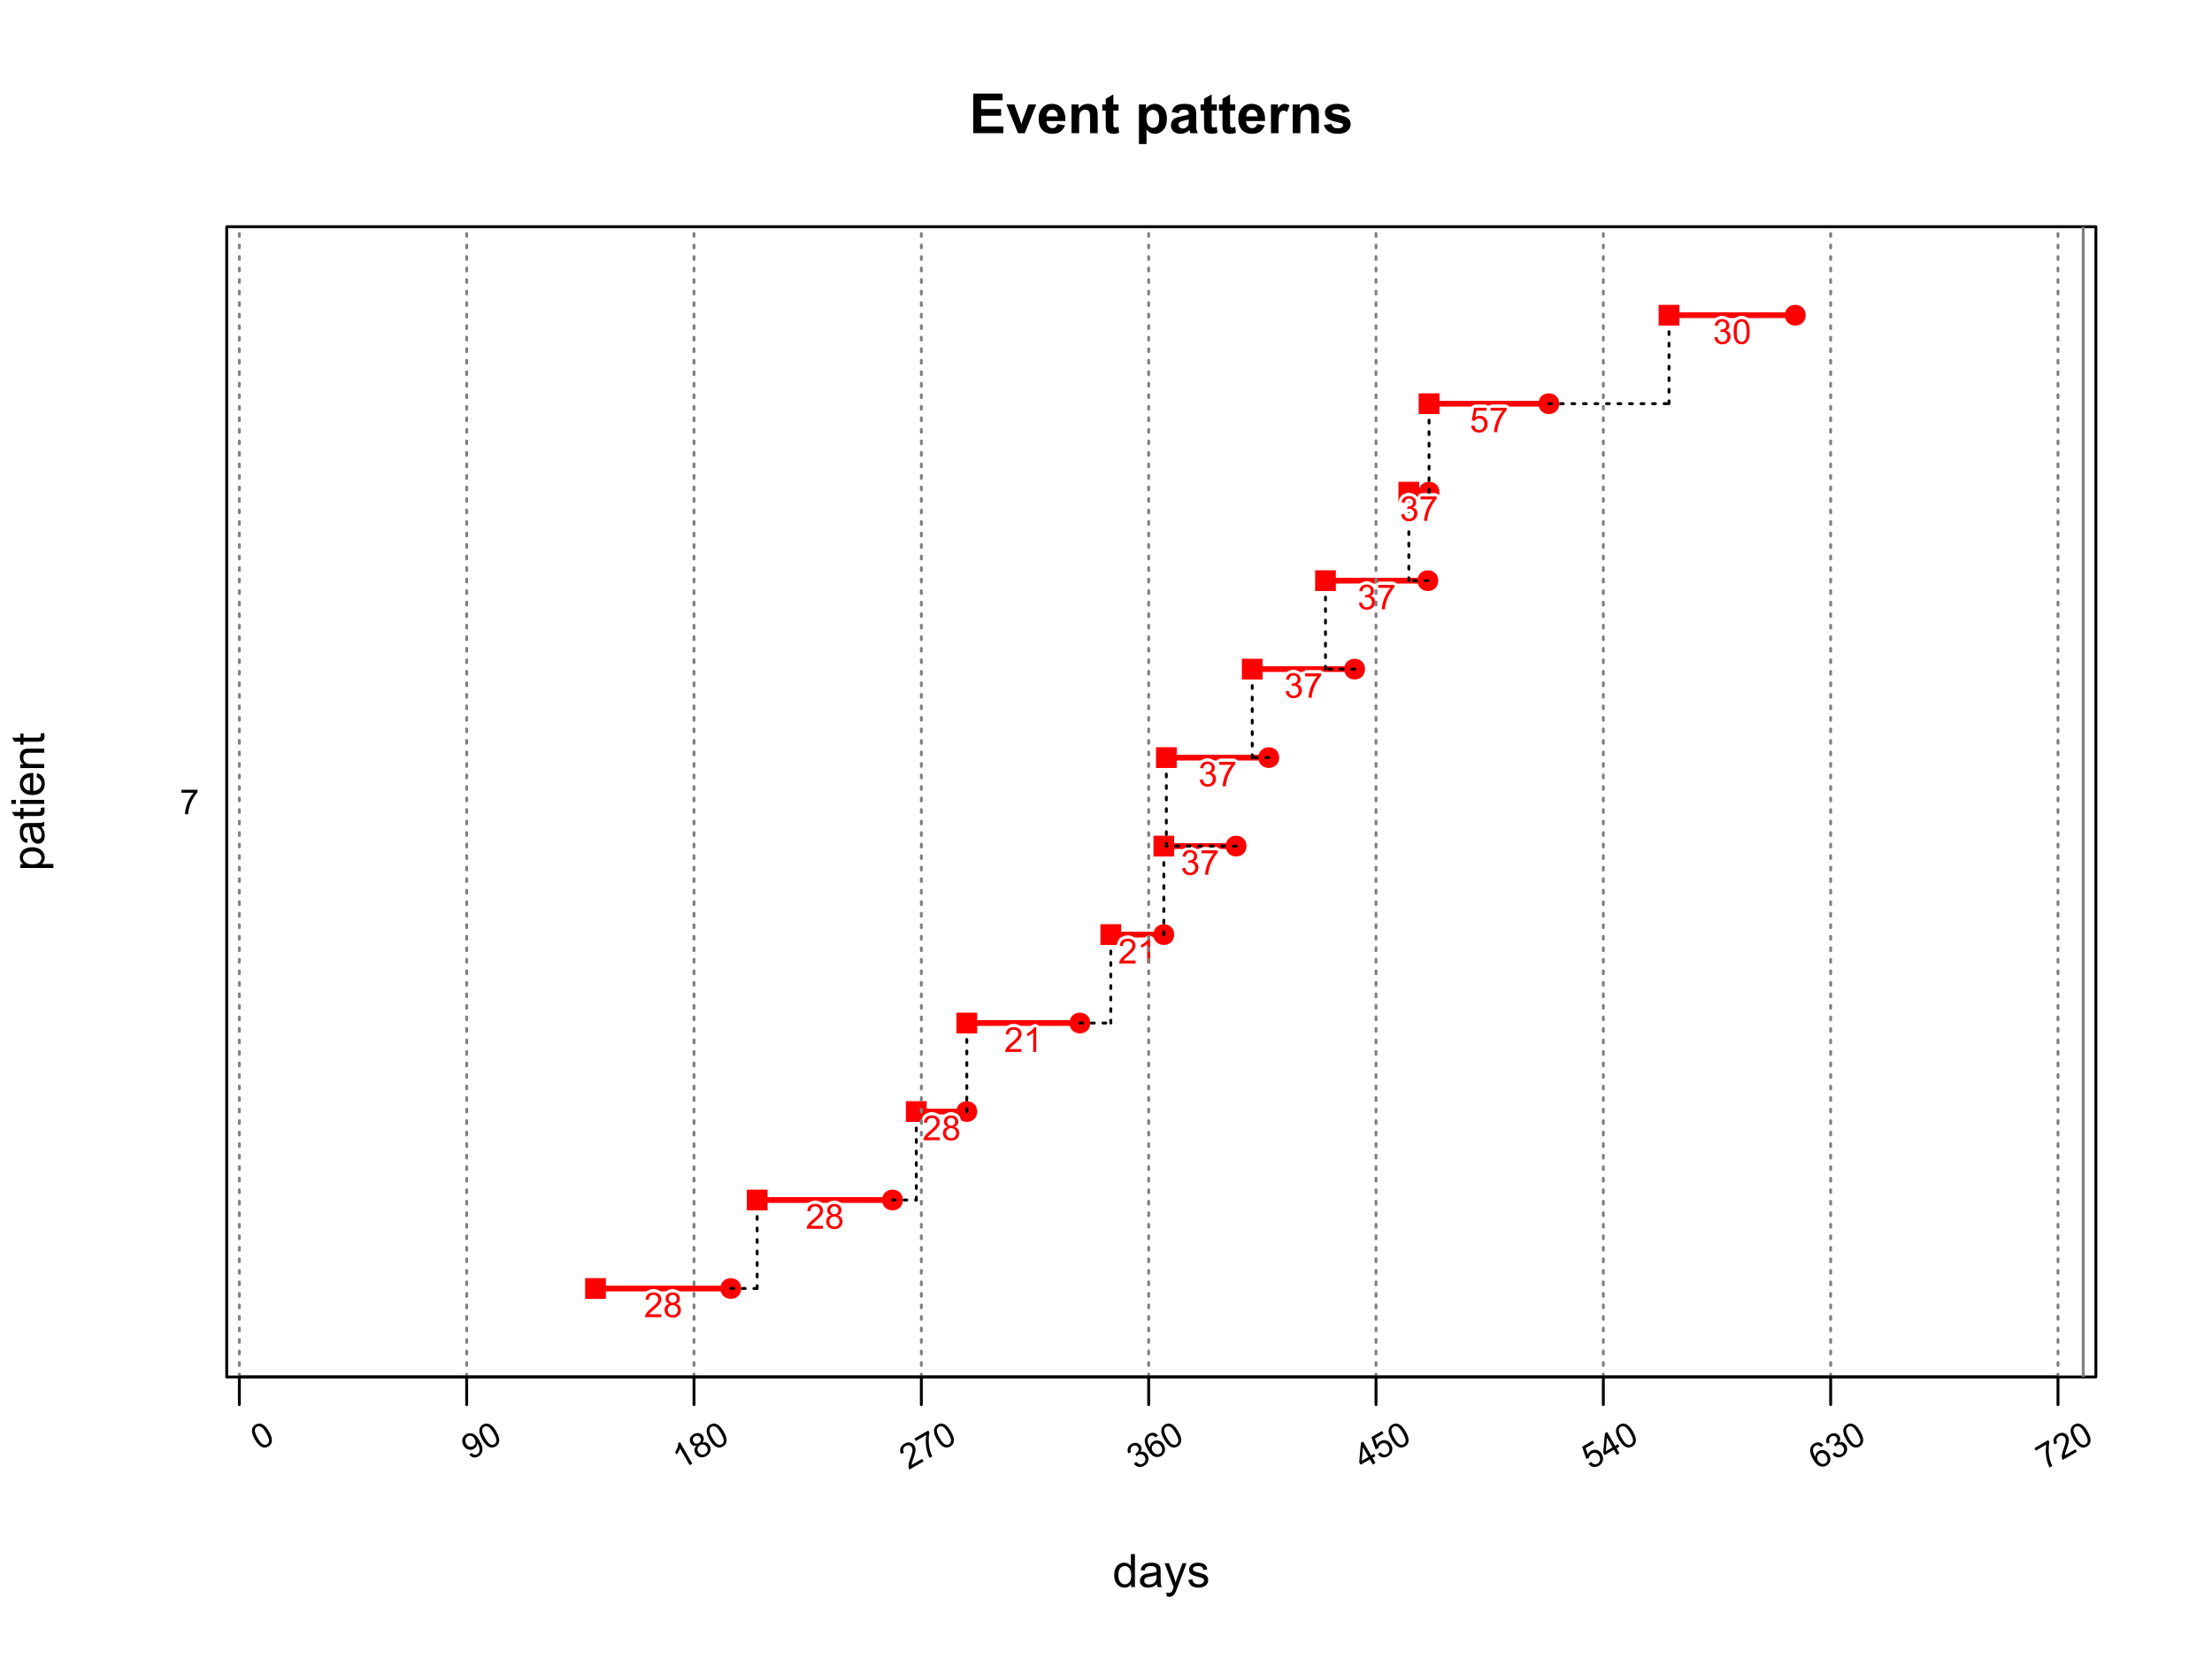 <?xml version="1.0" encoding="UTF-8"?>
<svg xmlns="http://www.w3.org/2000/svg" xmlns:xlink="http://www.w3.org/1999/xlink" width="576pt" height="432pt" viewBox="0 0 576 432" version="1.1">
<defs>
<g>
<symbol overflow="visible" id="glyph0-0">
<path style="stroke:none;" d="M 1.801 0 L 1.801 -9 L 9 -9 L 9 0 Z M 2.023 -0.227 L 8.773 -0.227 L 8.773 -8.773 L 2.023 -8.773 Z M 2.023 -0.227 "/>
</symbol>
<symbol overflow="visible" id="glyph0-1">
<path style="stroke:none;" d="M 1.047 0 L 1.047 -10.309 L 8.691 -10.309 L 8.691 -8.562 L 3.129 -8.562 L 3.129 -6.277 L 8.305 -6.277 L 8.305 -4.543 L 3.129 -4.543 L 3.129 -1.738 L 8.887 -1.738 L 8.887 0 Z M 1.047 0 "/>
</symbol>
<symbol overflow="visible" id="glyph0-2">
<path style="stroke:none;" d="M 3.086 0 L 0.078 -7.469 L 2.152 -7.469 L 3.559 -3.656 L 3.965 -2.383 C 4.07 -2.703 4.137 -2.918 4.168 -3.023 C 4.23 -3.234 4.301 -3.445 4.379 -3.656 L 5.801 -7.469 L 7.832 -7.469 L 4.867 0 Z M 3.086 0 "/>
</symbol>
<symbol overflow="visible" id="glyph0-3">
<path style="stroke:none;" d="M 5.359 -2.375 L 7.328 -2.047 C 7.07 -1.32 6.668 -0.773 6.125 -0.398 C 5.578 -0.023 4.898 0.164 4.078 0.168 C 2.777 0.164 1.816 -0.258 1.195 -1.105 C 0.703 -1.781 0.457 -2.637 0.457 -3.676 C 0.457 -4.91 0.777 -5.883 1.426 -6.586 C 2.07 -7.285 2.891 -7.633 3.883 -7.637 C 4.988 -7.633 5.863 -7.266 6.508 -6.535 C 7.148 -5.797 7.457 -4.676 7.434 -3.164 L 2.48 -3.164 C 2.492 -2.578 2.652 -2.121 2.961 -1.797 C 3.262 -1.469 3.641 -1.305 4.098 -1.309 C 4.402 -1.305 4.664 -1.391 4.879 -1.559 C 5.086 -1.727 5.246 -1.996 5.359 -2.375 Z M 5.469 -4.375 C 5.453 -4.941 5.309 -5.375 5.027 -5.676 C 4.746 -5.973 4.402 -6.121 4 -6.125 C 3.566 -6.121 3.211 -5.965 2.934 -5.652 C 2.648 -5.336 2.508 -4.91 2.516 -4.375 Z M 5.469 -4.375 "/>
</symbol>
<symbol overflow="visible" id="glyph0-4">
<path style="stroke:none;" d="M 7.824 0 L 5.852 0 L 5.852 -3.812 C 5.848 -4.613 5.805 -5.133 5.723 -5.375 C 5.637 -5.609 5.5 -5.793 5.312 -5.926 C 5.121 -6.055 4.891 -6.121 4.625 -6.125 C 4.281 -6.121 3.977 -6.027 3.703 -5.844 C 3.43 -5.652 3.242 -5.406 3.145 -5.098 C 3.043 -4.785 2.992 -4.211 2.996 -3.383 L 2.996 0 L 1.02 0 L 1.02 -7.469 L 2.855 -7.469 L 2.855 -6.371 C 3.504 -7.211 4.324 -7.633 5.316 -7.637 C 5.746 -7.633 6.145 -7.555 6.508 -7.398 C 6.867 -7.238 7.141 -7.039 7.328 -6.797 C 7.512 -6.555 7.641 -6.277 7.715 -5.969 C 7.785 -5.656 7.82 -5.215 7.824 -4.641 Z M 7.824 0 "/>
</symbol>
<symbol overflow="visible" id="glyph0-5">
<path style="stroke:none;" d="M 4.457 -7.469 L 4.457 -5.891 L 3.109 -5.891 L 3.109 -2.883 C 3.105 -2.273 3.117 -1.918 3.145 -1.816 C 3.168 -1.715 3.227 -1.629 3.32 -1.566 C 3.41 -1.496 3.523 -1.465 3.656 -1.469 C 3.836 -1.465 4.098 -1.527 4.449 -1.66 L 4.621 -0.125 C 4.156 0.07 3.637 0.164 3.059 0.168 C 2.699 0.164 2.375 0.105 2.094 -0.012 C 1.805 -0.129 1.598 -0.281 1.465 -0.473 C 1.332 -0.66 1.238 -0.918 1.188 -1.246 C 1.145 -1.473 1.125 -1.938 1.125 -2.637 L 1.125 -5.891 L 0.219 -5.891 L 0.219 -7.469 L 1.125 -7.469 L 1.125 -8.949 L 3.109 -10.105 L 3.109 -7.469 Z M 4.457 -7.469 "/>
</symbol>
<symbol overflow="visible" id="glyph0-6">
<path style="stroke:none;" d=""/>
</symbol>
<symbol overflow="visible" id="glyph0-7">
<path style="stroke:none;" d="M 0.977 -7.469 L 2.82 -7.469 L 2.82 -6.371 C 3.055 -6.742 3.379 -7.047 3.789 -7.285 C 4.195 -7.516 4.648 -7.633 5.148 -7.637 C 6.012 -7.633 6.746 -7.293 7.355 -6.617 C 7.957 -5.934 8.262 -4.988 8.262 -3.777 C 8.262 -2.527 7.957 -1.559 7.348 -0.867 C 6.738 -0.18 6 0.164 5.133 0.168 C 4.719 0.164 4.344 0.086 4.012 -0.078 C 3.672 -0.238 3.32 -0.52 2.953 -0.922 L 2.953 2.84 L 0.977 2.84 Z M 2.934 -3.859 C 2.93 -3.02 3.094 -2.398 3.43 -2 C 3.758 -1.594 4.164 -1.395 4.648 -1.398 C 5.102 -1.395 5.484 -1.578 5.793 -1.949 C 6.094 -2.316 6.246 -2.922 6.25 -3.762 C 6.246 -4.543 6.09 -5.121 5.777 -5.504 C 5.465 -5.879 5.074 -6.07 4.613 -6.074 C 4.125 -6.07 3.727 -5.883 3.41 -5.516 C 3.09 -5.141 2.93 -4.59 2.934 -3.859 Z M 2.934 -3.859 "/>
</symbol>
<symbol overflow="visible" id="glyph0-8">
<path style="stroke:none;" d="M 2.512 -5.188 L 0.719 -5.512 C 0.918 -6.23 1.266 -6.766 1.758 -7.113 C 2.25 -7.461 2.98 -7.633 3.953 -7.637 C 4.832 -7.633 5.488 -7.531 5.918 -7.324 C 6.348 -7.113 6.648 -6.848 6.828 -6.527 C 7 -6.207 7.09 -5.617 7.094 -4.762 L 7.074 -2.453 C 7.07 -1.793 7.102 -1.309 7.168 -1 C 7.227 -0.688 7.348 -0.355 7.523 0 L 5.57 0 C 5.516 -0.129 5.453 -0.32 5.379 -0.582 C 5.344 -0.695 5.32 -0.773 5.309 -0.816 C 4.969 -0.484 4.605 -0.238 4.223 -0.078 C 3.836 0.086 3.426 0.164 2.996 0.168 C 2.223 0.164 1.617 -0.043 1.176 -0.457 C 0.73 -0.871 0.508 -1.398 0.512 -2.039 C 0.508 -2.461 0.609 -2.836 0.812 -3.168 C 1.012 -3.496 1.293 -3.75 1.66 -3.926 C 2.02 -4.102 2.547 -4.254 3.234 -4.387 C 4.156 -4.559 4.793 -4.719 5.152 -4.871 L 5.152 -5.07 C 5.148 -5.445 5.055 -5.719 4.871 -5.883 C 4.68 -6.043 4.328 -6.121 3.812 -6.125 C 3.457 -6.121 3.184 -6.055 2.988 -5.918 C 2.789 -5.777 2.629 -5.531 2.512 -5.188 Z M 5.152 -3.586 C 4.895 -3.5 4.496 -3.398 3.949 -3.285 C 3.402 -3.164 3.043 -3.047 2.875 -2.938 C 2.613 -2.75 2.484 -2.52 2.488 -2.242 C 2.484 -1.965 2.586 -1.727 2.797 -1.523 C 3 -1.32 3.266 -1.219 3.586 -1.223 C 3.941 -1.219 4.281 -1.336 4.605 -1.574 C 4.844 -1.75 5 -1.969 5.078 -2.23 C 5.125 -2.395 5.148 -2.715 5.152 -3.191 Z M 5.152 -3.586 "/>
</symbol>
<symbol overflow="visible" id="glyph0-9">
<path style="stroke:none;" d="M 2.926 0 L 0.949 0 L 0.949 -7.469 L 2.785 -7.469 L 2.785 -6.406 C 3.094 -6.902 3.375 -7.234 3.629 -7.395 C 3.879 -7.555 4.164 -7.633 4.484 -7.637 C 4.93 -7.633 5.363 -7.508 5.785 -7.262 L 5.176 -5.539 C 4.84 -5.75 4.531 -5.859 4.246 -5.863 C 3.969 -5.859 3.734 -5.781 3.543 -5.633 C 3.348 -5.477 3.195 -5.203 3.09 -4.809 C 2.977 -4.406 2.922 -3.57 2.926 -2.305 Z M 2.926 0 "/>
</symbol>
<symbol overflow="visible" id="glyph0-10">
<path style="stroke:none;" d="M 0.336 -2.129 L 2.32 -2.434 C 2.402 -2.043 2.57 -1.75 2.832 -1.555 C 3.086 -1.352 3.449 -1.254 3.918 -1.258 C 4.426 -1.254 4.809 -1.348 5.07 -1.539 C 5.238 -1.668 5.324 -1.844 5.328 -2.066 C 5.324 -2.215 5.277 -2.34 5.188 -2.441 C 5.086 -2.531 4.867 -2.617 4.527 -2.699 C 2.93 -3.047 1.918 -3.367 1.496 -3.664 C 0.902 -4.062 0.609 -4.625 0.613 -5.344 C 0.609 -5.988 0.863 -6.531 1.379 -6.973 C 1.887 -7.414 2.68 -7.633 3.754 -7.637 C 4.773 -7.633 5.531 -7.469 6.031 -7.137 C 6.523 -6.801 6.867 -6.309 7.059 -5.66 L 5.195 -5.316 C 5.113 -5.602 4.961 -5.824 4.742 -5.98 C 4.516 -6.133 4.199 -6.211 3.789 -6.215 C 3.266 -6.211 2.895 -6.137 2.672 -5.996 C 2.52 -5.891 2.441 -5.758 2.445 -5.598 C 2.441 -5.453 2.508 -5.336 2.645 -5.238 C 2.816 -5.105 3.434 -4.918 4.488 -4.684 C 5.539 -4.441 6.273 -4.148 6.695 -3.805 C 7.105 -3.449 7.312 -2.961 7.312 -2.336 C 7.312 -1.648 7.023 -1.059 6.453 -0.57 C 5.879 -0.078 5.035 0.164 3.918 0.168 C 2.898 0.164 2.094 -0.039 1.5 -0.449 C 0.906 -0.859 0.516 -1.418 0.336 -2.129 Z M 0.336 -2.129 "/>
</symbol>
<symbol overflow="visible" id="glyph1-0">
<path style="stroke:none;" d="M 1.5 0 L 1.5 -7.5 L 7.5 -7.5 L 7.5 0 Z M 1.688 -0.188 L 7.312 -0.188 L 7.312 -7.312 L 1.688 -7.312 Z M 1.688 -0.188 "/>
</symbol>
<symbol overflow="visible" id="glyph1-1">
<path style="stroke:none;" d="M 4.828 0 L 4.828 -0.785 C 4.43 -0.168 3.848 0.141 3.086 0.141 C 2.59 0.141 2.133 0.004 1.719 -0.27 C 1.297 -0.543 0.977 -0.922 0.75 -1.414 C 0.523 -1.898 0.41 -2.465 0.41 -3.105 C 0.41 -3.727 0.512 -4.289 0.719 -4.797 C 0.926 -5.301 1.238 -5.688 1.652 -5.957 C 2.066 -6.227 2.527 -6.363 3.039 -6.363 C 3.41 -6.363 3.746 -6.281 4.043 -6.125 C 4.336 -5.965 4.574 -5.762 4.758 -5.508 L 4.758 -8.59 L 5.805 -8.59 L 5.805 0 Z M 1.492 -3.105 C 1.488 -2.309 1.656 -1.711 1.996 -1.316 C 2.328 -0.922 2.727 -0.727 3.188 -0.727 C 3.648 -0.727 4.039 -0.914 4.359 -1.293 C 4.68 -1.668 4.84 -2.242 4.844 -3.016 C 4.84 -3.867 4.676 -4.492 4.352 -4.895 C 4.02 -5.289 3.617 -5.488 3.141 -5.492 C 2.672 -5.488 2.277 -5.297 1.965 -4.918 C 1.645 -4.531 1.488 -3.93 1.492 -3.105 Z M 1.492 -3.105 "/>
</symbol>
<symbol overflow="visible" id="glyph1-2">
<path style="stroke:none;" d="M 4.852 -0.766 C 4.461 -0.434 4.082 -0.199 3.723 -0.062 C 3.355 0.074 2.969 0.141 2.562 0.141 C 1.875 0.141 1.352 -0.023 0.984 -0.359 C 0.617 -0.688 0.434 -1.117 0.434 -1.641 C 0.434 -1.945 0.5 -2.223 0.641 -2.473 C 0.777 -2.723 0.961 -2.926 1.188 -3.082 C 1.41 -3.234 1.664 -3.348 1.945 -3.43 C 2.152 -3.477 2.465 -3.531 2.883 -3.586 C 3.734 -3.688 4.359 -3.809 4.766 -3.949 C 4.766 -4.09 4.77 -4.18 4.77 -4.227 C 4.77 -4.648 4.668 -4.953 4.469 -5.133 C 4.199 -5.371 3.801 -5.488 3.27 -5.492 C 2.77 -5.488 2.402 -5.402 2.168 -5.23 C 1.934 -5.055 1.758 -4.746 1.648 -4.305 L 0.617 -4.445 C 0.707 -4.887 0.863 -5.242 1.078 -5.516 C 1.289 -5.781 1.598 -5.992 2.008 -6.141 C 2.41 -6.289 2.883 -6.363 3.422 -6.363 C 3.953 -6.363 4.383 -6.301 4.715 -6.176 C 5.047 -6.051 5.293 -5.891 5.449 -5.703 C 5.605 -5.512 5.715 -5.273 5.777 -4.984 C 5.809 -4.805 5.824 -4.48 5.828 -4.016 L 5.828 -2.609 C 5.824 -1.625 5.848 -1.004 5.895 -0.746 C 5.941 -0.484 6.031 -0.238 6.164 0 L 5.062 0 C 4.953 -0.219 4.883 -0.473 4.852 -0.766 Z M 4.766 -3.125 C 4.375 -2.965 3.801 -2.832 3.039 -2.727 C 2.605 -2.66 2.301 -2.59 2.121 -2.516 C 1.941 -2.434 1.801 -2.32 1.703 -2.172 C 1.605 -2.02 1.559 -1.852 1.559 -1.672 C 1.559 -1.387 1.664 -1.152 1.875 -0.969 C 2.086 -0.777 2.398 -0.684 2.812 -0.688 C 3.219 -0.684 3.578 -0.773 3.895 -0.953 C 4.211 -1.129 4.445 -1.371 4.594 -1.68 C 4.707 -1.918 4.762 -2.27 4.766 -2.734 Z M 4.766 -3.125 "/>
</symbol>
<symbol overflow="visible" id="glyph1-3">
<path style="stroke:none;" d="M 0.742 2.398 L 0.625 1.406 C 0.855 1.469 1.059 1.5 1.23 1.5 C 1.465 1.5 1.652 1.461 1.793 1.383 C 1.934 1.305 2.047 1.195 2.141 1.055 C 2.203 0.949 2.312 0.688 2.461 0.27 C 2.48 0.207 2.512 0.121 2.555 0.012 L 0.195 -6.223 L 1.328 -6.223 L 2.625 -2.617 C 2.789 -2.16 2.938 -1.68 3.078 -1.18 C 3.195 -1.66 3.34 -2.133 3.508 -2.594 L 4.84 -6.223 L 5.895 -6.223 L 3.527 0.105 C 3.273 0.789 3.074 1.258 2.938 1.516 C 2.746 1.863 2.531 2.117 2.293 2.281 C 2.047 2.438 1.758 2.52 1.422 2.523 C 1.215 2.52 0.988 2.477 0.742 2.398 Z M 0.742 2.398 "/>
</symbol>
<symbol overflow="visible" id="glyph1-4">
<path style="stroke:none;" d="M 0.367 -1.859 L 1.414 -2.023 C 1.469 -1.602 1.633 -1.281 1.902 -1.059 C 2.168 -0.836 2.543 -0.727 3.023 -0.727 C 3.508 -0.727 3.867 -0.824 4.102 -1.023 C 4.336 -1.219 4.453 -1.449 4.453 -1.719 C 4.453 -1.953 4.348 -2.141 4.141 -2.281 C 3.996 -2.371 3.637 -2.492 3.062 -2.637 C 2.289 -2.832 1.754 -3 1.457 -3.145 C 1.156 -3.285 0.93 -3.48 0.777 -3.734 C 0.621 -3.984 0.543 -4.266 0.547 -4.57 C 0.543 -4.844 0.605 -5.098 0.734 -5.34 C 0.859 -5.574 1.035 -5.773 1.254 -5.93 C 1.418 -6.047 1.641 -6.148 1.926 -6.234 C 2.207 -6.32 2.512 -6.363 2.836 -6.363 C 3.324 -6.363 3.75 -6.293 4.121 -6.152 C 4.488 -6.012 4.762 -5.82 4.938 -5.578 C 5.113 -5.336 5.234 -5.016 5.305 -4.617 L 4.273 -4.477 C 4.223 -4.797 4.086 -5.047 3.863 -5.227 C 3.637 -5.406 3.32 -5.496 2.914 -5.496 C 2.426 -5.496 2.082 -5.414 1.875 -5.254 C 1.664 -5.094 1.559 -4.906 1.562 -4.695 C 1.559 -4.555 1.602 -4.434 1.695 -4.324 C 1.773 -4.211 1.91 -4.117 2.098 -4.043 C 2.203 -4.004 2.512 -3.914 3.031 -3.773 C 3.773 -3.574 4.293 -3.41 4.59 -3.285 C 4.879 -3.156 5.113 -2.973 5.285 -2.73 C 5.453 -2.488 5.535 -2.188 5.539 -1.828 C 5.535 -1.477 5.434 -1.145 5.23 -0.832 C 5.023 -0.52 4.727 -0.277 4.34 -0.113 C 3.953 0.059 3.516 0.141 3.031 0.141 C 2.219 0.141 1.602 -0.027 1.18 -0.363 C 0.754 -0.699 0.484 -1.195 0.367 -1.859 Z M 0.367 -1.859 "/>
</symbol>
<symbol overflow="visible" id="glyph2-0">
<path style="stroke:none;" d="M 0 -1.5 L -7.5 -1.5 L -7.5 -7.5 L 0 -7.5 Z M -0.188 -1.688 L -0.188 -7.312 L -7.312 -7.312 L -7.312 -1.688 Z M -0.188 -1.688 "/>
</symbol>
<symbol overflow="visible" id="glyph2-1">
<path style="stroke:none;" d="M 2.383 -0.789 L -6.223 -0.793 L -6.223 -1.754 L -5.414 -1.754 C -5.73 -1.977 -5.965 -2.234 -6.125 -2.52 C -6.281 -2.805 -6.363 -3.148 -6.363 -3.559 C -6.363 -4.082 -6.227 -4.551 -5.953 -4.961 C -5.68 -5.363 -5.293 -5.672 -4.793 -5.883 C -4.293 -6.09 -3.746 -6.191 -3.156 -6.195 C -2.52 -6.191 -1.945 -6.078 -1.438 -5.852 C -0.922 -5.621 -0.531 -5.289 -0.266 -4.855 C 0.008 -4.418 0.141 -3.961 0.141 -3.48 C 0.141 -3.129 0.066 -2.812 -0.082 -2.535 C -0.23 -2.254 -0.418 -2.023 -0.645 -1.844 L 2.383 -1.844 Z M -3.078 -1.746 C -2.273 -1.746 -1.684 -1.906 -1.301 -2.23 C -0.918 -2.555 -0.727 -2.949 -0.727 -3.41 C -0.727 -3.879 -0.922 -4.277 -1.32 -4.613 C -1.711 -4.945 -2.328 -5.113 -3.164 -5.117 C -3.953 -5.113 -4.547 -4.949 -4.945 -4.625 C -5.34 -4.297 -5.535 -3.91 -5.539 -3.457 C -5.535 -3.008 -5.324 -2.609 -4.906 -2.266 C -4.484 -1.918 -3.875 -1.746 -3.078 -1.746 Z M -3.078 -1.746 "/>
</symbol>
<symbol overflow="visible" id="glyph2-2">
<path style="stroke:none;" d="M -0.766 -4.852 C -0.434 -4.461 -0.199 -4.082 -0.062 -3.723 C 0.074 -3.355 0.141 -2.969 0.141 -2.562 C 0.141 -1.875 -0.023 -1.352 -0.359 -0.984 C -0.688 -0.617 -1.117 -0.434 -1.641 -0.434 C -1.945 -0.434 -2.223 -0.5 -2.473 -0.641 C -2.723 -0.777 -2.926 -0.961 -3.082 -1.188 C -3.234 -1.41 -3.348 -1.664 -3.43 -1.945 C -3.477 -2.152 -3.531 -2.465 -3.586 -2.883 C -3.688 -3.734 -3.809 -4.359 -3.949 -4.766 C -4.09 -4.766 -4.18 -4.77 -4.227 -4.77 C -4.648 -4.77 -4.953 -4.668 -5.133 -4.469 C -5.371 -4.199 -5.488 -3.801 -5.492 -3.27 C -5.488 -2.773 -5.402 -2.406 -5.23 -2.172 C -5.055 -1.934 -4.746 -1.758 -4.305 -1.648 L -4.445 -0.617 C -4.887 -0.707 -5.242 -0.863 -5.516 -1.078 C -5.781 -1.293 -5.992 -1.602 -6.141 -2.012 C -6.289 -2.414 -6.363 -2.887 -6.363 -3.422 C -6.363 -3.953 -6.301 -4.383 -6.176 -4.715 C -6.051 -5.047 -5.891 -5.293 -5.703 -5.449 C -5.512 -5.605 -5.273 -5.715 -4.984 -5.777 C -4.805 -5.809 -4.48 -5.824 -4.016 -5.828 L -2.605 -5.828 C -1.625 -5.824 -1.004 -5.848 -0.746 -5.895 C -0.48 -5.941 -0.234 -6.031 0 -6.164 L 0 -5.062 C -0.219 -4.953 -0.473 -4.883 -0.766 -4.852 Z M -3.121 -4.766 C -2.961 -4.375 -2.828 -3.801 -2.727 -3.039 C -2.66 -2.605 -2.59 -2.301 -2.516 -2.121 C -2.434 -1.941 -2.32 -1.801 -2.172 -1.703 C -2.02 -1.605 -1.852 -1.559 -1.672 -1.559 C -1.387 -1.559 -1.152 -1.664 -0.965 -1.875 C -0.773 -2.086 -0.68 -2.398 -0.684 -2.812 C -0.68 -3.219 -0.77 -3.578 -0.949 -3.895 C -1.129 -4.211 -1.371 -4.445 -1.68 -4.594 C -1.918 -4.707 -2.27 -4.762 -2.734 -4.766 Z M -3.121 -4.766 "/>
</symbol>
<symbol overflow="visible" id="glyph2-3">
<path style="stroke:none;" d="M -0.941 -3.094 L -0.012 -3.246 C 0.051 -2.949 0.082 -2.684 0.082 -2.449 C 0.082 -2.066 0.023 -1.77 -0.098 -1.559 C -0.219 -1.348 -0.379 -1.199 -0.574 -1.113 C -0.77 -1.027 -1.184 -0.984 -1.82 -0.984 L -5.402 -0.984 L -5.402 -0.211 L -6.223 -0.211 L -6.223 -0.984 L -7.766 -0.984 L -8.398 -2.035 L -6.223 -2.035 L -6.223 -3.094 L -5.402 -3.094 L -5.402 -2.035 L -1.762 -2.031 C -1.461 -2.027 -1.27 -2.047 -1.184 -2.086 C -1.098 -2.125 -1.027 -2.184 -0.977 -2.27 C -0.926 -2.352 -0.902 -2.473 -0.902 -2.633 C -0.902 -2.742 -0.914 -2.898 -0.941 -3.094 Z M -0.941 -3.094 "/>
</symbol>
<symbol overflow="visible" id="glyph2-4">
<path style="stroke:none;" d="M -7.375 -0.797 L -8.59 -0.797 L -8.59 -1.852 L -7.375 -1.852 Z M 0 -0.797 L -6.223 -0.797 L -6.223 -1.852 L 0 -1.852 Z M 0 -0.797 "/>
</symbol>
<symbol overflow="visible" id="glyph2-5">
<path style="stroke:none;" d="M -2.004 -5.051 L -1.867 -6.141 C -1.23 -5.969 -0.738 -5.648 -0.387 -5.184 C -0.035 -4.719 0.141 -4.125 0.141 -3.406 C 0.141 -2.492 -0.137 -1.77 -0.699 -1.238 C -1.254 -0.703 -2.043 -0.438 -3.059 -0.441 C -4.105 -0.438 -4.918 -0.707 -5.496 -1.25 C -6.074 -1.785 -6.363 -2.484 -6.363 -3.348 C -6.363 -4.176 -6.078 -4.855 -5.512 -5.383 C -4.945 -5.91 -4.148 -6.176 -3.121 -6.176 C -3.055 -6.176 -2.961 -6.172 -2.84 -6.172 L -2.844 -1.531 C -2.156 -1.566 -1.633 -1.762 -1.27 -2.109 C -0.906 -2.457 -0.727 -2.891 -0.727 -3.41 C -0.727 -3.797 -0.828 -4.125 -1.031 -4.402 C -1.234 -4.672 -1.559 -4.891 -2.004 -5.051 Z M -3.711 -1.59 L -3.707 -5.062 C -4.227 -5.016 -4.621 -4.883 -4.887 -4.664 C -5.293 -4.328 -5.496 -3.891 -5.496 -3.359 C -5.496 -2.871 -5.332 -2.465 -5.008 -2.137 C -4.684 -1.805 -4.25 -1.621 -3.711 -1.59 Z M -3.711 -1.59 "/>
</symbol>
<symbol overflow="visible" id="glyph2-6">
<path style="stroke:none;" d="M 0 -0.789 L -6.223 -0.793 L -6.223 -1.742 L -5.336 -1.742 C -6.02 -2.195 -6.363 -2.855 -6.363 -3.723 C -6.363 -4.09 -6.293 -4.434 -6.16 -4.754 C -6.023 -5.066 -5.848 -5.305 -5.633 -5.461 C -5.41 -5.617 -5.152 -5.727 -4.852 -5.789 C -4.656 -5.828 -4.312 -5.848 -3.824 -5.848 L 0 -5.848 L 0 -4.793 L -3.785 -4.793 C -4.215 -4.793 -4.535 -4.75 -4.75 -4.668 C -4.961 -4.586 -5.129 -4.441 -5.258 -4.234 C -5.383 -4.023 -5.449 -3.777 -5.449 -3.5 C -5.449 -3.047 -5.305 -2.66 -5.02 -2.336 C -4.734 -2.008 -4.195 -1.844 -3.398 -1.848 L 0 -1.844 Z M 0 -0.789 "/>
</symbol>
<symbol overflow="visible" id="glyph3-0">
<path style="stroke:none;" d="M 1.125 0 L 1.125 -5.625 L 5.625 -5.625 L 5.625 0 Z M 1.266 -0.141 L 5.484 -0.141 L 5.484 -5.484 L 1.266 -5.484 Z M 1.266 -0.141 "/>
</symbol>
<symbol overflow="visible" id="glyph3-1">
<path style="stroke:none;" d="M 4.531 -0.762 L 4.531 0 L 0.273 0 C 0.266 -0.188 0.297 -0.371 0.363 -0.551 C 0.473 -0.84 0.645 -1.125 0.883 -1.406 C 1.121 -1.688 1.469 -2.012 1.922 -2.383 C 2.617 -2.953 3.09 -3.406 3.34 -3.746 C 3.586 -4.078 3.707 -4.398 3.711 -4.699 C 3.707 -5.012 3.594 -5.273 3.371 -5.488 C 3.145 -5.703 2.855 -5.812 2.496 -5.812 C 2.113 -5.812 1.809 -5.695 1.582 -5.469 C 1.352 -5.238 1.234 -4.926 1.234 -4.523 L 0.422 -4.605 C 0.477 -5.211 0.684 -5.672 1.047 -5.992 C 1.41 -6.309 1.898 -6.469 2.516 -6.469 C 3.129 -6.469 3.617 -6.297 3.98 -5.953 C 4.34 -5.609 4.523 -5.184 4.523 -4.68 C 4.523 -4.418 4.469 -4.164 4.363 -3.918 C 4.258 -3.668 4.082 -3.406 3.84 -3.133 C 3.59 -2.855 3.184 -2.477 2.617 -2 C 2.141 -1.598 1.836 -1.328 1.703 -1.188 C 1.566 -1.043 1.457 -0.902 1.371 -0.762 Z M 4.531 -0.762 "/>
</symbol>
<symbol overflow="visible" id="glyph3-2">
<path style="stroke:none;" d="M 1.59 -3.492 C 1.258 -3.609 1.016 -3.781 0.859 -4.008 C 0.699 -4.23 0.621 -4.496 0.625 -4.809 C 0.621 -5.273 0.789 -5.668 1.129 -5.988 C 1.461 -6.309 1.91 -6.469 2.473 -6.469 C 3.035 -6.469 3.488 -6.305 3.832 -5.977 C 4.176 -5.648 4.348 -5.25 4.348 -4.785 C 4.348 -4.484 4.266 -4.223 4.109 -4.004 C 3.949 -3.777 3.715 -3.609 3.398 -3.492 C 3.793 -3.363 4.094 -3.152 4.301 -2.867 C 4.504 -2.578 4.605 -2.238 4.609 -1.84 C 4.605 -1.289 4.41 -0.824 4.023 -0.453 C 3.633 -0.078 3.121 0.105 2.488 0.109 C 1.852 0.105 1.34 -0.078 0.949 -0.453 C 0.559 -0.828 0.363 -1.301 0.363 -1.863 C 0.363 -2.281 0.469 -2.629 0.68 -2.914 C 0.891 -3.195 1.191 -3.391 1.59 -3.492 Z M 1.434 -4.836 C 1.43 -4.523 1.527 -4.273 1.727 -4.086 C 1.922 -3.891 2.176 -3.797 2.492 -3.797 C 2.793 -3.797 3.043 -3.891 3.238 -4.082 C 3.43 -4.273 3.527 -4.508 3.531 -4.789 C 3.527 -5.078 3.426 -5.324 3.23 -5.523 C 3.027 -5.719 2.781 -5.816 2.484 -5.82 C 2.18 -5.816 1.926 -5.719 1.73 -5.527 C 1.527 -5.332 1.43 -5.102 1.434 -4.836 Z M 1.18 -1.859 C 1.176 -1.629 1.23 -1.41 1.34 -1.203 C 1.445 -0.988 1.605 -0.824 1.816 -0.711 C 2.027 -0.594 2.254 -0.539 2.496 -0.539 C 2.871 -0.539 3.18 -0.66 3.43 -0.902 C 3.672 -1.145 3.797 -1.453 3.801 -1.832 C 3.797 -2.211 3.668 -2.527 3.418 -2.777 C 3.16 -3.027 2.844 -3.152 2.469 -3.152 C 2.094 -3.152 1.785 -3.027 1.543 -2.781 C 1.297 -2.535 1.176 -2.227 1.18 -1.859 Z M 1.18 -1.859 "/>
</symbol>
<symbol overflow="visible" id="glyph3-3">
<path style="stroke:none;" d="M 3.352 0 L 2.562 0 L 2.562 -5.039 C 2.367 -4.859 2.117 -4.676 1.812 -4.496 C 1.5 -4.309 1.223 -4.172 0.98 -4.086 L 0.98 -4.852 C 1.418 -5.059 1.805 -5.309 2.141 -5.605 C 2.469 -5.898 2.703 -6.188 2.844 -6.469 L 3.352 -6.469 Z M 3.352 0 "/>
</symbol>
<symbol overflow="visible" id="glyph3-4">
<path style="stroke:none;" d="M 0.379 -1.699 L 1.168 -1.805 C 1.254 -1.355 1.41 -1.031 1.633 -0.836 C 1.848 -0.637 2.113 -0.539 2.43 -0.539 C 2.801 -0.539 3.113 -0.668 3.371 -0.926 C 3.625 -1.184 3.754 -1.504 3.758 -1.887 C 3.754 -2.246 3.637 -2.543 3.402 -2.781 C 3.164 -3.016 2.863 -3.133 2.496 -3.137 C 2.348 -3.133 2.16 -3.105 1.938 -3.051 L 2.027 -3.742 C 2.078 -3.734 2.117 -3.73 2.152 -3.734 C 2.488 -3.73 2.793 -3.82 3.062 -3.996 C 3.332 -4.172 3.469 -4.441 3.469 -4.812 C 3.469 -5.098 3.367 -5.34 3.172 -5.531 C 2.973 -5.723 2.723 -5.816 2.414 -5.82 C 2.105 -5.816 1.848 -5.719 1.645 -5.527 C 1.438 -5.332 1.305 -5.043 1.25 -4.656 L 0.457 -4.797 C 0.551 -5.324 0.77 -5.734 1.113 -6.031 C 1.457 -6.32 1.883 -6.469 2.395 -6.469 C 2.742 -6.469 3.066 -6.391 3.363 -6.242 C 3.66 -6.086 3.887 -5.883 4.043 -5.625 C 4.199 -5.363 4.277 -5.086 4.281 -4.793 C 4.277 -4.512 4.203 -4.258 4.055 -4.031 C 3.906 -3.805 3.684 -3.621 3.391 -3.488 C 3.77 -3.398 4.066 -3.219 4.281 -2.941 C 4.488 -2.664 4.594 -2.316 4.598 -1.902 C 4.594 -1.336 4.387 -0.859 3.98 -0.473 C 3.566 -0.082 3.051 0.109 2.426 0.113 C 1.859 0.109 1.387 -0.055 1.016 -0.391 C 0.641 -0.727 0.43 -1.164 0.379 -1.699 Z M 0.379 -1.699 "/>
</symbol>
<symbol overflow="visible" id="glyph3-5">
<path style="stroke:none;" d="M 0.426 -5.598 L 0.426 -6.359 L 4.598 -6.359 L 4.598 -5.742 C 4.184 -5.305 3.777 -4.723 3.375 -4.004 C 2.973 -3.277 2.66 -2.535 2.445 -1.77 C 2.281 -1.23 2.18 -0.641 2.141 0 L 1.328 0 C 1.332 -0.508 1.43 -1.117 1.625 -1.836 C 1.812 -2.551 2.086 -3.246 2.445 -3.914 C 2.797 -4.578 3.176 -5.137 3.582 -5.598 Z M 0.426 -5.598 "/>
</symbol>
<symbol overflow="visible" id="glyph3-6">
<path style="stroke:none;" d="M 0.375 -1.688 L 1.203 -1.758 C 1.262 -1.352 1.406 -1.047 1.633 -0.844 C 1.855 -0.641 2.125 -0.539 2.445 -0.539 C 2.82 -0.539 3.145 -0.68 3.41 -0.969 C 3.672 -1.254 3.801 -1.637 3.805 -2.113 C 3.801 -2.562 3.676 -2.918 3.426 -3.18 C 3.172 -3.441 2.84 -3.574 2.43 -3.574 C 2.172 -3.574 1.941 -3.516 1.738 -3.398 C 1.531 -3.281 1.371 -3.129 1.258 -2.949 L 0.516 -3.047 L 1.137 -6.355 L 4.344 -6.355 L 4.344 -5.598 L 1.77 -5.598 L 1.422 -3.867 C 1.809 -4.137 2.215 -4.27 2.641 -4.273 C 3.199 -4.27 3.672 -4.074 4.062 -3.688 C 4.445 -3.293 4.641 -2.793 4.645 -2.184 C 4.641 -1.598 4.473 -1.094 4.137 -0.672 C 3.723 -0.152 3.156 0.105 2.445 0.109 C 1.852 0.105 1.375 -0.055 1.008 -0.383 C 0.637 -0.707 0.426 -1.145 0.375 -1.688 Z M 0.375 -1.688 "/>
</symbol>
<symbol overflow="visible" id="glyph3-7">
<path style="stroke:none;" d="M 0.375 -3.176 C 0.375 -3.938 0.453 -4.551 0.609 -5.016 C 0.766 -5.477 0.996 -5.832 1.305 -6.09 C 1.613 -6.34 2.004 -6.469 2.473 -6.469 C 2.816 -6.469 3.117 -6.398 3.383 -6.258 C 3.641 -6.117 3.855 -5.914 4.027 -5.656 C 4.195 -5.391 4.332 -5.074 4.43 -4.699 C 4.523 -4.324 4.57 -3.816 4.574 -3.176 C 4.57 -2.418 4.492 -1.805 4.34 -1.344 C 4.184 -0.875 3.953 -0.52 3.645 -0.27 C 3.332 -0.02 2.941 0.105 2.473 0.109 C 1.852 0.105 1.363 -0.113 1.012 -0.559 C 0.586 -1.09 0.375 -1.965 0.375 -3.176 Z M 1.188 -3.176 C 1.184 -2.117 1.309 -1.41 1.559 -1.062 C 1.805 -0.711 2.109 -0.539 2.473 -0.539 C 2.836 -0.539 3.141 -0.715 3.391 -1.066 C 3.637 -1.418 3.762 -2.121 3.762 -3.176 C 3.762 -4.238 3.637 -4.941 3.391 -5.289 C 3.141 -5.637 2.832 -5.812 2.465 -5.812 C 2.102 -5.812 1.812 -5.656 1.594 -5.352 C 1.32 -4.957 1.184 -4.234 1.188 -3.176 Z M 1.188 -3.176 "/>
</symbol>
<symbol overflow="visible" id="glyph4-0">
<path style="stroke:none;" d="M 0.973 -0.562 L -1.84 -5.434 L 2.059 -7.684 L 4.871 -2.812 Z M 1.027 -0.754 L 4.68 -2.863 L 2.008 -7.492 L -1.645 -5.383 Z M 1.027 -0.754 "/>
</symbol>
<symbol overflow="visible" id="glyph4-1">
<path style="stroke:none;" d="M -1.266 -2.938 C -1.645 -3.594 -1.883 -4.164 -1.98 -4.648 C -2.074 -5.125 -2.051 -5.555 -1.91 -5.93 C -1.77 -6.301 -1.496 -6.602 -1.09 -6.84 C -0.793 -7.008 -0.496 -7.102 -0.199 -7.113 C 0.094 -7.121 0.379 -7.055 0.66 -6.914 C 0.938 -6.773 1.211 -6.562 1.484 -6.285 C 1.754 -6.004 2.051 -5.59 2.375 -5.039 C 2.75 -4.383 2.988 -3.812 3.086 -3.336 C 3.184 -2.852 3.16 -2.426 3.02 -2.055 C 2.875 -1.68 2.602 -1.375 2.199 -1.141 C 1.656 -0.828 1.125 -0.777 0.598 -0.988 C -0.039 -1.238 -0.66 -1.887 -1.266 -2.938 Z M -0.562 -3.344 C -0.035 -2.426 0.422 -1.879 0.816 -1.703 C 1.203 -1.52 1.555 -1.52 1.871 -1.707 C 2.184 -1.883 2.363 -2.188 2.402 -2.617 C 2.441 -3.043 2.195 -3.715 1.668 -4.633 C 1.137 -5.551 0.676 -6.098 0.289 -6.277 C -0.102 -6.449 -0.453 -6.449 -0.773 -6.27 C -1.086 -6.086 -1.258 -5.805 -1.293 -5.434 C -1.332 -4.953 -1.09 -4.258 -0.562 -3.344 Z M -0.562 -3.344 "/>
</symbol>
<symbol overflow="visible" id="glyph4-2">
<path style="stroke:none;" d="M -0.32 -1.535 L 0.305 -1.977 C 0.539 -1.695 0.773 -1.535 1.012 -1.488 C 1.25 -1.438 1.492 -1.484 1.738 -1.629 C 1.945 -1.75 2.102 -1.902 2.207 -2.094 C 2.309 -2.277 2.363 -2.48 2.375 -2.703 C 2.383 -2.922 2.344 -3.191 2.254 -3.504 C 2.164 -3.816 2.039 -4.113 1.875 -4.402 C 1.855 -4.426 1.828 -4.473 1.793 -4.535 C 1.777 -4.238 1.691 -3.953 1.535 -3.68 C 1.375 -3.406 1.156 -3.188 0.883 -3.031 C 0.418 -2.762 -0.066 -2.703 -0.578 -2.855 C -1.09 -3.004 -1.504 -3.355 -1.824 -3.906 C -2.145 -4.469 -2.242 -5.02 -2.109 -5.559 C -1.977 -6.094 -1.656 -6.508 -1.156 -6.801 C -0.789 -7.008 -0.406 -7.102 0.008 -7.082 C 0.418 -7.059 0.809 -6.91 1.176 -6.641 C 1.539 -6.367 1.918 -5.891 2.316 -5.207 C 2.723 -4.492 2.973 -3.879 3.066 -3.371 C 3.152 -2.855 3.109 -2.402 2.93 -2.008 C 2.75 -1.609 2.457 -1.293 2.051 -1.055 C 1.613 -0.805 1.184 -0.719 0.77 -0.801 C 0.348 -0.883 -0.012 -1.129 -0.32 -1.535 Z M 1.066 -5.617 C 0.836 -6.008 0.547 -6.258 0.207 -6.371 C -0.137 -6.48 -0.449 -6.453 -0.746 -6.281 C -1.047 -6.105 -1.242 -5.828 -1.324 -5.449 C -1.406 -5.07 -1.332 -4.684 -1.105 -4.289 C -0.898 -3.934 -0.625 -3.707 -0.281 -3.609 C 0.059 -3.508 0.387 -3.547 0.703 -3.734 C 1.016 -3.914 1.211 -4.176 1.289 -4.516 C 1.367 -4.855 1.293 -5.223 1.066 -5.617 Z M 1.066 -5.617 "/>
</symbol>
<symbol overflow="visible" id="glyph4-3">
<path style="stroke:none;" d="M 2.902 -1.676 L 2.219 -1.281 L -0.301 -5.645 C -0.371 -5.387 -0.496 -5.105 -0.676 -4.797 C -0.848 -4.484 -1.023 -4.23 -1.195 -4.031 L -1.578 -4.691 C -1.297 -5.09 -1.09 -5.5 -0.949 -5.926 C -0.809 -6.344 -0.75 -6.711 -0.773 -7.023 L -0.332 -7.277 Z M 2.902 -1.676 "/>
</symbol>
<symbol overflow="visible" id="glyph4-4">
<path style="stroke:none;" d="M -0.367 -3.82 C -0.711 -3.758 -1.008 -3.781 -1.258 -3.898 C -1.504 -4.008 -1.707 -4.203 -1.863 -4.477 C -2.098 -4.883 -2.148 -5.305 -2.016 -5.75 C -1.883 -6.191 -1.574 -6.555 -1.09 -6.84 C -0.602 -7.117 -0.129 -7.203 0.328 -7.094 C 0.789 -6.98 1.137 -6.723 1.371 -6.316 C 1.52 -6.059 1.578 -5.793 1.555 -5.523 C 1.527 -5.254 1.41 -4.988 1.195 -4.723 C 1.602 -4.809 1.965 -4.777 2.289 -4.633 C 2.609 -4.488 2.871 -4.242 3.07 -3.898 C 3.344 -3.418 3.406 -2.922 3.258 -2.402 C 3.109 -1.883 2.758 -1.465 2.211 -1.148 C 1.656 -0.828 1.117 -0.734 0.594 -0.867 C 0.066 -1 -0.332 -1.309 -0.617 -1.797 C -0.82 -2.156 -0.902 -2.512 -0.863 -2.867 C -0.816 -3.215 -0.652 -3.535 -0.367 -3.82 Z M -1.176 -4.902 C -1.023 -4.637 -0.812 -4.469 -0.547 -4.402 C -0.277 -4.332 -0.012 -4.379 0.258 -4.535 C 0.523 -4.684 0.691 -4.891 0.766 -5.156 C 0.836 -5.422 0.801 -5.672 0.664 -5.914 C 0.516 -6.164 0.309 -6.328 0.039 -6.398 C -0.234 -6.469 -0.496 -6.43 -0.758 -6.281 C -1.016 -6.129 -1.188 -5.918 -1.266 -5.652 C -1.34 -5.383 -1.309 -5.133 -1.176 -4.902 Z M 0.09 -2.199 C 0.199 -2 0.355 -1.84 0.555 -1.711 C 0.754 -1.582 0.973 -1.52 1.215 -1.527 C 1.449 -1.531 1.676 -1.594 1.891 -1.715 C 2.215 -1.902 2.426 -2.164 2.52 -2.5 C 2.609 -2.832 2.559 -3.16 2.375 -3.488 C 2.18 -3.812 1.914 -4.023 1.574 -4.113 C 1.227 -4.203 0.891 -4.152 0.562 -3.965 C 0.238 -3.773 0.035 -3.512 -0.055 -3.18 C -0.141 -2.844 -0.098 -2.516 0.09 -2.199 Z M 0.09 -2.199 "/>
</symbol>
<symbol overflow="visible" id="glyph4-5">
<path style="stroke:none;" d="M 3.543 -2.922 L 3.922 -2.266 L 0.234 -0.137 C 0.133 -0.293 0.066 -0.469 0.043 -0.656 C -0.012 -0.961 -0.004 -1.293 0.062 -1.66 C 0.129 -2.02 0.266 -2.477 0.473 -3.023 C 0.789 -3.867 0.969 -4.496 1.016 -4.914 C 1.059 -5.324 1.008 -5.66 0.863 -5.922 C 0.703 -6.191 0.477 -6.363 0.176 -6.441 C -0.125 -6.512 -0.43 -6.461 -0.746 -6.281 C -1.07 -6.09 -1.277 -5.836 -1.363 -5.527 C -1.445 -5.215 -1.387 -4.887 -1.191 -4.535 L -1.938 -4.199 C -2.191 -4.75 -2.242 -5.254 -2.086 -5.711 C -1.93 -6.168 -1.586 -6.551 -1.059 -6.859 C -0.52 -7.168 -0.012 -7.266 0.469 -7.148 C 0.953 -7.031 1.32 -6.75 1.574 -6.312 C 1.703 -6.086 1.785 -5.844 1.816 -5.578 C 1.848 -5.309 1.824 -4.992 1.754 -4.633 C 1.676 -4.27 1.516 -3.738 1.27 -3.043 C 1.055 -2.457 0.926 -2.07 0.879 -1.883 C 0.832 -1.688 0.809 -1.508 0.809 -1.344 Z M 3.543 -2.922 "/>
</symbol>
<symbol overflow="visible" id="glyph4-6">
<path style="stroke:none;" d="M -2.43 -5.062 L -2.809 -5.719 L 0.801 -7.805 L 1.109 -7.273 C 0.969 -6.688 0.906 -5.984 0.922 -5.156 C 0.93 -4.328 1.035 -3.527 1.23 -2.754 C 1.363 -2.207 1.57 -1.645 1.852 -1.07 L 1.148 -0.664 C 0.902 -1.102 0.68 -1.684 0.488 -2.402 C 0.293 -3.121 0.184 -3.855 0.16 -4.613 C 0.133 -5.363 0.18 -6.039 0.301 -6.641 Z M -2.43 -5.062 "/>
</symbol>
<symbol overflow="visible" id="glyph4-7">
<path style="stroke:none;" d="M -0.523 -1.66 L 0.109 -2.148 C 0.41 -1.801 0.703 -1.598 0.992 -1.539 C 1.277 -1.477 1.559 -1.523 1.836 -1.684 C 2.152 -1.863 2.359 -2.133 2.457 -2.488 C 2.547 -2.836 2.5 -3.176 2.312 -3.512 C 2.129 -3.824 1.875 -4.023 1.555 -4.109 C 1.227 -4.191 0.906 -4.145 0.594 -3.965 C 0.461 -3.887 0.316 -3.77 0.152 -3.609 L -0.117 -4.254 C -0.066 -4.277 -0.027 -4.297 -0.004 -4.312 C 0.289 -4.477 0.504 -4.703 0.652 -4.992 C 0.793 -5.281 0.777 -5.582 0.598 -5.902 C 0.449 -6.148 0.246 -6.309 -0.02 -6.375 C -0.281 -6.441 -0.551 -6.398 -0.82 -6.246 C -1.086 -6.09 -1.258 -5.875 -1.34 -5.609 C -1.418 -5.336 -1.387 -5.02 -1.25 -4.656 L -2.004 -4.383 C -2.184 -4.891 -2.199 -5.355 -2.051 -5.781 C -1.898 -6.203 -1.602 -6.543 -1.16 -6.801 C -0.855 -6.973 -0.535 -7.066 -0.203 -7.086 C 0.129 -7.102 0.426 -7.039 0.691 -6.891 C 0.957 -6.742 1.16 -6.543 1.309 -6.293 C 1.445 -6.051 1.508 -5.793 1.496 -5.52 C 1.477 -5.246 1.379 -4.977 1.195 -4.719 C 1.566 -4.828 1.91 -4.82 2.234 -4.688 C 2.555 -4.555 2.82 -4.305 3.031 -3.945 C 3.309 -3.453 3.371 -2.938 3.211 -2.398 C 3.051 -1.852 2.699 -1.426 2.156 -1.113 C 1.664 -0.832 1.172 -0.742 0.684 -0.848 C 0.195 -0.949 -0.203 -1.219 -0.523 -1.66 Z M -0.523 -1.66 "/>
</symbol>
<symbol overflow="visible" id="glyph4-8">
<path style="stroke:none;" d="M 1.445 -6.453 L 0.797 -6.004 C 0.578 -6.234 0.379 -6.379 0.199 -6.441 C -0.098 -6.527 -0.383 -6.496 -0.656 -6.34 C -0.875 -6.215 -1.031 -6.043 -1.125 -5.824 C -1.25 -5.543 -1.285 -5.215 -1.238 -4.84 C -1.184 -4.465 -1 -3.996 -0.688 -3.441 C -0.664 -3.785 -0.57 -4.09 -0.402 -4.348 C -0.234 -4.605 -0.023 -4.809 0.238 -4.965 C 0.695 -5.223 1.18 -5.281 1.695 -5.133 C 2.207 -4.98 2.621 -4.637 2.93 -4.109 C 3.133 -3.754 3.242 -3.387 3.266 -3 C 3.285 -2.609 3.211 -2.258 3.043 -1.949 C 2.871 -1.637 2.621 -1.383 2.285 -1.191 C 1.715 -0.859 1.125 -0.801 0.523 -1.016 C -0.078 -1.223 -0.652 -1.812 -1.215 -2.781 C -1.832 -3.855 -2.086 -4.754 -1.977 -5.477 C -1.871 -6.102 -1.527 -6.586 -0.941 -6.926 C -0.5 -7.18 -0.07 -7.262 0.352 -7.18 C 0.773 -7.094 1.137 -6.852 1.445 -6.453 Z M 0.039 -2.434 C 0.172 -2.191 0.352 -1.996 0.578 -1.84 C 0.801 -1.684 1.035 -1.598 1.281 -1.59 C 1.527 -1.578 1.75 -1.633 1.949 -1.75 C 2.234 -1.914 2.414 -2.172 2.492 -2.527 C 2.562 -2.879 2.484 -3.258 2.254 -3.66 C 2.031 -4.043 1.754 -4.289 1.422 -4.395 C 1.086 -4.496 0.762 -4.457 0.453 -4.281 C 0.141 -4.098 -0.055 -3.836 -0.141 -3.492 C -0.227 -3.145 -0.168 -2.789 0.039 -2.434 Z M 0.039 -2.434 "/>
</symbol>
<symbol overflow="visible" id="glyph4-9">
<path style="stroke:none;" d="M 2.52 -1.453 L 1.75 -2.789 L -0.672 -1.395 L -1.035 -2.02 L -0.578 -7.105 L -0.016 -7.43 L 2.07 -3.812 L 2.824 -4.25 L 3.188 -3.621 L 2.434 -3.188 L 3.203 -1.852 Z M 1.387 -3.418 L -0.066 -5.934 L -0.359 -2.41 Z M 1.387 -3.418 "/>
</symbol>
<symbol overflow="visible" id="glyph4-10">
<path style="stroke:none;" d="M -0.52 -1.648 L 0.164 -2.125 C 0.418 -1.801 0.691 -1.609 0.988 -1.547 C 1.281 -1.484 1.566 -1.531 1.848 -1.691 C 2.172 -1.879 2.379 -2.164 2.465 -2.547 C 2.547 -2.926 2.473 -3.32 2.238 -3.734 C 2.012 -4.121 1.723 -4.367 1.375 -4.469 C 1.023 -4.566 0.672 -4.512 0.316 -4.309 C 0.098 -4.176 -0.07 -4.012 -0.191 -3.812 C -0.309 -3.605 -0.375 -3.395 -0.387 -3.184 L -1.078 -2.895 L -2.191 -6.07 L 0.582 -7.676 L 0.961 -7.02 L -1.266 -5.734 L -0.699 -4.062 C -0.496 -4.484 -0.215 -4.805 0.152 -5.02 C 0.637 -5.297 1.145 -5.363 1.676 -5.223 C 2.207 -5.074 2.625 -4.738 2.93 -4.215 C 3.219 -3.707 3.324 -3.188 3.246 -2.648 C 3.145 -1.992 2.785 -1.484 2.172 -1.125 C 1.66 -0.832 1.164 -0.734 0.68 -0.836 C 0.195 -0.934 -0.203 -1.203 -0.52 -1.648 Z M -0.52 -1.648 "/>
</symbol>
</g>
<clipPath id="clip1">
  <path d="M 61 59.039 L 63 59.039 L 63 358.559 L 61 358.559 Z M 61 59.039 "/>
</clipPath>
<clipPath id="clip2">
  <path d="M 121 59.039 L 122 59.039 L 122 358.559 L 121 358.559 Z M 121 59.039 "/>
</clipPath>
<clipPath id="clip3">
  <path d="M 180 59.039 L 182 59.039 L 182 358.559 L 180 358.559 Z M 180 59.039 "/>
</clipPath>
<clipPath id="clip4">
  <path d="M 239 59.039 L 241 59.039 L 241 358.559 L 239 358.559 Z M 239 59.039 "/>
</clipPath>
<clipPath id="clip5">
  <path d="M 298 59.039 L 300 59.039 L 300 358.559 L 298 358.559 Z M 298 59.039 "/>
</clipPath>
<clipPath id="clip6">
  <path d="M 357 59.039 L 359 59.039 L 359 358.559 L 357 358.559 Z M 357 59.039 "/>
</clipPath>
<clipPath id="clip7">
  <path d="M 417 59.039 L 418 59.039 L 418 358.559 L 417 358.559 Z M 417 59.039 "/>
</clipPath>
<clipPath id="clip8">
  <path d="M 476 59.039 L 478 59.039 L 478 358.559 L 476 358.559 Z M 476 59.039 "/>
</clipPath>
<clipPath id="clip9">
  <path d="M 535 59.039 L 537 59.039 L 537 358.559 L 535 358.559 Z M 535 59.039 "/>
</clipPath>
<clipPath id="clip10">
  <path d="M 542 59.039 L 543 59.039 L 543 358.559 L 542 358.559 Z M 542 59.039 "/>
</clipPath>
</defs>
<g id="surface1">
<rect x="0" y="0" width="576" height="432" style="fill:rgb(100%,100%,100%);fill-opacity:1;stroke:none;"/>
<path style="fill:none;stroke-width:0.75;stroke-linecap:round;stroke-linejoin:round;stroke:rgb(0%,0%,0%);stroke-opacity:1;stroke-miterlimit:10;" d="M 59.039 358.559 L 545.762 358.559 L 545.762 59.039 L 59.039 59.039 L 59.039 358.559 "/>
<g style="fill:rgb(0%,0%,0%);fill-opacity:1;">
  <use xlink:href="#glyph0-1" x="252.387" y="34.676"/>
  <use xlink:href="#glyph0-2" x="261.991" y="34.676"/>
  <use xlink:href="#glyph0-3" x="270" y="34.676"/>
  <use xlink:href="#glyph0-4" x="278.009" y="34.676"/>
  <use xlink:href="#glyph0-5" x="286.805" y="34.676"/>
  <use xlink:href="#glyph0-6" x="291.6" y="34.676"/>
  <use xlink:href="#glyph0-7" x="295.601" y="34.676"/>
  <use xlink:href="#glyph0-8" x="304.397" y="34.676"/>
  <use xlink:href="#glyph0-5" x="312.405" y="34.676"/>
  <use xlink:href="#glyph0-5" x="317.201" y="34.676"/>
  <use xlink:href="#glyph0-3" x="321.996" y="34.676"/>
  <use xlink:href="#glyph0-9" x="330.005" y="34.676"/>
  <use xlink:href="#glyph0-4" x="335.609" y="34.676"/>
  <use xlink:href="#glyph0-10" x="344.405" y="34.676"/>
</g>
<g style="fill:rgb(0%,0%,0%);fill-opacity:1;">
  <use xlink:href="#glyph1-1" x="289.727" y="413.281"/>
  <use xlink:href="#glyph1-2" x="296.4" y="413.281"/>
  <use xlink:href="#glyph1-3" x="303.074" y="413.281"/>
  <use xlink:href="#glyph1-4" x="309.074" y="413.281"/>
</g>
<g style="fill:rgb(0%,0%,0%);fill-opacity:1;">
  <use xlink:href="#glyph2-1" x="11.52" y="226.816"/>
  <use xlink:href="#glyph2-2" x="11.52" y="220.143"/>
  <use xlink:href="#glyph2-3" x="11.52" y="213.469"/>
  <use xlink:href="#glyph2-4" x="11.52" y="210.135"/>
  <use xlink:href="#glyph2-5" x="11.52" y="207.469"/>
  <use xlink:href="#glyph2-6" x="11.52" y="200.795"/>
  <use xlink:href="#glyph2-3" x="11.52" y="194.121"/>
</g>
<path style=" stroke:none;fill-rule:nonzero;fill:rgb(100%,0%,0%);fill-opacity:1;" d="M 152.367 338.219 L 157.77 338.219 L 157.77 332.82 L 152.367 332.82 Z M 152.367 338.219 "/>
<path style=" stroke:none;fill-rule:nonzero;fill:rgb(100%,0%,0%);fill-opacity:1;" d="M 193.004 335.52 C 193.004 339.121 187.605 339.121 187.605 335.52 C 187.605 331.922 193.004 331.922 193.004 335.52 "/>
<path style="fill:none;stroke-width:1.5;stroke-linecap:round;stroke-linejoin:round;stroke:rgb(100%,0%,0%);stroke-opacity:1;stroke-miterlimit:10;" d="M 155.07 335.52 L 190.305 335.52 "/>
<g style="fill:rgb(100%,100%,100%);fill-opacity:1;">
  <use xlink:href="#glyph3-1" x="168.25" y="342.387"/>
  <use xlink:href="#glyph3-2" x="173.255" y="342.387"/>
</g>
<g style="fill:rgb(100%,100%,100%);fill-opacity:1;">
  <use xlink:href="#glyph3-1" x="167.684" y="342.137"/>
  <use xlink:href="#glyph3-2" x="172.689" y="342.137"/>
</g>
<g style="fill:rgb(100%,100%,100%);fill-opacity:1;">
  <use xlink:href="#glyph3-1" x="167.117" y="342.387"/>
  <use xlink:href="#glyph3-2" x="172.123" y="342.387"/>
</g>
<g style="fill:rgb(100%,100%,100%);fill-opacity:1;">
  <use xlink:href="#glyph3-1" x="166.883" y="342.996"/>
  <use xlink:href="#glyph3-2" x="171.888" y="342.996"/>
</g>
<g style="fill:rgb(100%,100%,100%);fill-opacity:1;">
  <use xlink:href="#glyph3-1" x="167.117" y="343.602"/>
  <use xlink:href="#glyph3-2" x="172.123" y="343.602"/>
</g>
<g style="fill:rgb(100%,100%,100%);fill-opacity:1;">
  <use xlink:href="#glyph3-1" x="167.684" y="343.852"/>
  <use xlink:href="#glyph3-2" x="172.689" y="343.852"/>
</g>
<g style="fill:rgb(100%,100%,100%);fill-opacity:1;">
  <use xlink:href="#glyph3-1" x="168.25" y="343.602"/>
  <use xlink:href="#glyph3-2" x="173.255" y="343.602"/>
</g>
<g style="fill:rgb(100%,100%,100%);fill-opacity:1;">
  <use xlink:href="#glyph3-1" x="168.484" y="342.996"/>
  <use xlink:href="#glyph3-2" x="173.49" y="342.996"/>
</g>
<g style="fill:rgb(100%,0%,0%);fill-opacity:1;">
  <use xlink:href="#glyph3-1" x="167.684" y="342.996"/>
  <use xlink:href="#glyph3-2" x="172.689" y="342.996"/>
</g>
<path style="fill:none;stroke-width:0.75;stroke-linecap:round;stroke-linejoin:round;stroke:rgb(0%,0%,0%);stroke-opacity:1;stroke-dasharray:0.75,2.25;stroke-miterlimit:10;" d="M 190.305 335.52 L 197.164 335.52 "/>
<path style="fill:none;stroke-width:0.75;stroke-linecap:round;stroke-linejoin:round;stroke:rgb(0%,0%,0%);stroke-opacity:1;stroke-dasharray:0.75,2.25;stroke-miterlimit:10;" d="M 197.164 335.52 L 197.164 312.48 "/>
<path style=" stroke:none;fill-rule:nonzero;fill:rgb(100%,0%,0%);fill-opacity:1;" d="M 194.465 315.18 L 199.863 315.18 L 199.863 309.781 L 194.465 309.781 Z M 194.465 315.18 "/>
<path style=" stroke:none;fill-rule:nonzero;fill:rgb(100%,0%,0%);fill-opacity:1;" d="M 235.098 312.48 C 235.098 316.078 229.699 316.078 229.699 312.48 C 229.699 308.879 235.098 308.879 235.098 312.48 "/>
<path style="fill:none;stroke-width:1.5;stroke-linecap:round;stroke-linejoin:round;stroke:rgb(100%,0%,0%);stroke-opacity:1;stroke-miterlimit:10;" d="M 197.164 312.48 L 232.398 312.48 "/>
<g style="fill:rgb(100%,100%,100%);fill-opacity:1;">
  <use xlink:href="#glyph3-1" x="210.344" y="319.348"/>
  <use xlink:href="#glyph3-2" x="215.349" y="319.348"/>
</g>
<g style="fill:rgb(100%,100%,100%);fill-opacity:1;">
  <use xlink:href="#glyph3-1" x="209.777" y="319.094"/>
  <use xlink:href="#glyph3-2" x="214.783" y="319.094"/>
</g>
<g style="fill:rgb(100%,100%,100%);fill-opacity:1;">
  <use xlink:href="#glyph3-1" x="209.211" y="319.348"/>
  <use xlink:href="#glyph3-2" x="214.216" y="319.348"/>
</g>
<g style="fill:rgb(100%,100%,100%);fill-opacity:1;">
  <use xlink:href="#glyph3-1" x="208.977" y="319.953"/>
  <use xlink:href="#glyph3-2" x="213.982" y="319.953"/>
</g>
<g style="fill:rgb(100%,100%,100%);fill-opacity:1;">
  <use xlink:href="#glyph3-1" x="209.211" y="320.562"/>
  <use xlink:href="#glyph3-2" x="214.216" y="320.562"/>
</g>
<g style="fill:rgb(100%,100%,100%);fill-opacity:1;">
  <use xlink:href="#glyph3-1" x="209.777" y="320.812"/>
  <use xlink:href="#glyph3-2" x="214.783" y="320.812"/>
</g>
<g style="fill:rgb(100%,100%,100%);fill-opacity:1;">
  <use xlink:href="#glyph3-1" x="210.344" y="320.562"/>
  <use xlink:href="#glyph3-2" x="215.349" y="320.562"/>
</g>
<g style="fill:rgb(100%,100%,100%);fill-opacity:1;">
  <use xlink:href="#glyph3-1" x="210.578" y="319.953"/>
  <use xlink:href="#glyph3-2" x="215.583" y="319.953"/>
</g>
<g style="fill:rgb(100%,0%,0%);fill-opacity:1;">
  <use xlink:href="#glyph3-1" x="209.777" y="319.953"/>
  <use xlink:href="#glyph3-2" x="214.783" y="319.953"/>
</g>
<path style="fill:none;stroke-width:0.75;stroke-linecap:round;stroke-linejoin:round;stroke:rgb(0%,0%,0%);stroke-opacity:1;stroke-dasharray:0.75,2.25;stroke-miterlimit:10;" d="M 232.398 312.48 L 238.602 312.48 "/>
<path style="fill:none;stroke-width:0.75;stroke-linecap:round;stroke-linejoin:round;stroke:rgb(0%,0%,0%);stroke-opacity:1;stroke-dasharray:0.75,2.25;stroke-miterlimit:10;" d="M 238.602 312.48 L 238.602 289.441 "/>
<path style=" stroke:none;fill-rule:nonzero;fill:rgb(100%,0%,0%);fill-opacity:1;" d="M 235.898 292.141 L 241.301 292.141 L 241.301 286.738 L 235.898 286.738 Z M 235.898 292.141 "/>
<path style=" stroke:none;fill-rule:nonzero;fill:rgb(100%,0%,0%);fill-opacity:1;" d="M 254.453 289.441 C 254.453 293.039 249.055 293.039 249.055 289.441 C 249.055 285.84 254.453 285.84 254.453 289.441 "/>
<path style="fill:none;stroke-width:1.5;stroke-linecap:round;stroke-linejoin:round;stroke:rgb(100%,0%,0%);stroke-opacity:1;stroke-miterlimit:10;" d="M 238.602 289.441 L 251.754 289.441 "/>
<g style="fill:rgb(100%,100%,100%);fill-opacity:1;">
  <use xlink:href="#glyph3-1" x="240.738" y="296.309"/>
  <use xlink:href="#glyph3-2" x="245.744" y="296.309"/>
</g>
<g style="fill:rgb(100%,100%,100%);fill-opacity:1;">
  <use xlink:href="#glyph3-1" x="240.172" y="296.055"/>
  <use xlink:href="#glyph3-2" x="245.177" y="296.055"/>
</g>
<g style="fill:rgb(100%,100%,100%);fill-opacity:1;">
  <use xlink:href="#glyph3-1" x="239.609" y="296.309"/>
  <use xlink:href="#glyph3-2" x="244.615" y="296.309"/>
</g>
<g style="fill:rgb(100%,100%,100%);fill-opacity:1;">
  <use xlink:href="#glyph3-1" x="239.375" y="296.914"/>
  <use xlink:href="#glyph3-2" x="244.38" y="296.914"/>
</g>
<g style="fill:rgb(100%,100%,100%);fill-opacity:1;">
  <use xlink:href="#glyph3-1" x="239.609" y="297.523"/>
  <use xlink:href="#glyph3-2" x="244.615" y="297.523"/>
</g>
<g style="fill:rgb(100%,100%,100%);fill-opacity:1;">
  <use xlink:href="#glyph3-1" x="240.172" y="297.773"/>
  <use xlink:href="#glyph3-2" x="245.177" y="297.773"/>
</g>
<g style="fill:rgb(100%,100%,100%);fill-opacity:1;">
  <use xlink:href="#glyph3-1" x="240.738" y="297.523"/>
  <use xlink:href="#glyph3-2" x="245.744" y="297.523"/>
</g>
<g style="fill:rgb(100%,100%,100%);fill-opacity:1;">
  <use xlink:href="#glyph3-1" x="240.973" y="296.914"/>
  <use xlink:href="#glyph3-2" x="245.978" y="296.914"/>
</g>
<g style="fill:rgb(100%,0%,0%);fill-opacity:1;">
  <use xlink:href="#glyph3-1" x="240.172" y="296.914"/>
  <use xlink:href="#glyph3-2" x="245.177" y="296.914"/>
</g>
<path style="fill:none;stroke-width:0.75;stroke-linecap:round;stroke-linejoin:round;stroke:rgb(0%,0%,0%);stroke-opacity:1;stroke-dasharray:0.75,2.25;stroke-miterlimit:10;" d="M 251.754 289.441 L 251.754 289.441 "/>
<path style="fill:none;stroke-width:0.75;stroke-linecap:round;stroke-linejoin:round;stroke:rgb(0%,0%,0%);stroke-opacity:1;stroke-dasharray:0.75,2.25;stroke-miterlimit:10;" d="M 251.754 289.441 L 251.754 266.398 "/>
<path style=" stroke:none;fill-rule:nonzero;fill:rgb(100%,0%,0%);fill-opacity:1;" d="M 249.055 269.102 L 254.453 269.102 L 254.453 263.699 L 249.055 263.699 Z M 249.055 269.102 "/>
<path style=" stroke:none;fill-rule:nonzero;fill:rgb(100%,0%,0%);fill-opacity:1;" d="M 283.895 266.398 C 283.895 270 278.496 270 278.496 266.398 C 278.496 262.801 283.895 262.801 283.895 266.398 "/>
<path style="fill:none;stroke-width:1.5;stroke-linecap:round;stroke-linejoin:round;stroke:rgb(100%,0%,0%);stroke-opacity:1;stroke-miterlimit:10;" d="M 251.754 266.398 L 281.195 266.398 "/>
<g style="fill:rgb(100%,100%,100%);fill-opacity:1;">
  <use xlink:href="#glyph3-1" x="262.039" y="273.32"/>
  <use xlink:href="#glyph3-3" x="267.044" y="273.32"/>
</g>
<g style="fill:rgb(100%,100%,100%);fill-opacity:1;">
  <use xlink:href="#glyph3-1" x="261.473" y="273.07"/>
  <use xlink:href="#glyph3-3" x="266.478" y="273.07"/>
</g>
<g style="fill:rgb(100%,100%,100%);fill-opacity:1;">
  <use xlink:href="#glyph3-1" x="260.906" y="273.32"/>
  <use xlink:href="#glyph3-3" x="265.912" y="273.32"/>
</g>
<g style="fill:rgb(100%,100%,100%);fill-opacity:1;">
  <use xlink:href="#glyph3-1" x="260.672" y="273.93"/>
  <use xlink:href="#glyph3-3" x="265.677" y="273.93"/>
</g>
<g style="fill:rgb(100%,100%,100%);fill-opacity:1;">
  <use xlink:href="#glyph3-1" x="260.906" y="274.535"/>
  <use xlink:href="#glyph3-3" x="265.912" y="274.535"/>
</g>
<g style="fill:rgb(100%,100%,100%);fill-opacity:1;">
  <use xlink:href="#glyph3-1" x="261.473" y="274.789"/>
  <use xlink:href="#glyph3-3" x="266.478" y="274.789"/>
</g>
<g style="fill:rgb(100%,100%,100%);fill-opacity:1;">
  <use xlink:href="#glyph3-1" x="262.039" y="274.535"/>
  <use xlink:href="#glyph3-3" x="267.044" y="274.535"/>
</g>
<g style="fill:rgb(100%,100%,100%);fill-opacity:1;">
  <use xlink:href="#glyph3-1" x="262.273" y="273.93"/>
  <use xlink:href="#glyph3-3" x="267.279" y="273.93"/>
</g>
<g style="fill:rgb(100%,0%,0%);fill-opacity:1;">
  <use xlink:href="#glyph3-1" x="261.473" y="273.93"/>
  <use xlink:href="#glyph3-3" x="266.478" y="273.93"/>
</g>
<path style="fill:none;stroke-width:0.75;stroke-linecap:round;stroke-linejoin:round;stroke:rgb(0%,0%,0%);stroke-opacity:1;stroke-dasharray:0.75,2.25;stroke-miterlimit:10;" d="M 281.195 266.398 L 289.246 266.398 "/>
<path style="fill:none;stroke-width:0.75;stroke-linecap:round;stroke-linejoin:round;stroke:rgb(0%,0%,0%);stroke-opacity:1;stroke-dasharray:0.75,2.25;stroke-miterlimit:10;" d="M 289.246 266.398 L 289.246 243.359 "/>
<path style=" stroke:none;fill-rule:nonzero;fill:rgb(100%,0%,0%);fill-opacity:1;" d="M 286.547 246.059 L 291.945 246.059 L 291.945 240.66 L 286.547 240.66 Z M 286.547 246.059 "/>
<path style=" stroke:none;fill-rule:nonzero;fill:rgb(100%,0%,0%);fill-opacity:1;" d="M 305.758 243.359 C 305.758 246.961 300.359 246.961 300.359 243.359 C 300.359 239.762 305.758 239.762 305.758 243.359 "/>
<path style="fill:none;stroke-width:1.5;stroke-linecap:round;stroke-linejoin:round;stroke:rgb(100%,0%,0%);stroke-opacity:1;stroke-miterlimit:10;" d="M 289.246 243.359 L 303.059 243.359 "/>
<g style="fill:rgb(100%,100%,100%);fill-opacity:1;">
  <use xlink:href="#glyph3-1" x="291.715" y="250.281"/>
  <use xlink:href="#glyph3-3" x="296.72" y="250.281"/>
</g>
<g style="fill:rgb(100%,100%,100%);fill-opacity:1;">
  <use xlink:href="#glyph3-1" x="291.148" y="250.031"/>
  <use xlink:href="#glyph3-3" x="296.154" y="250.031"/>
</g>
<g style="fill:rgb(100%,100%,100%);fill-opacity:1;">
  <use xlink:href="#glyph3-1" x="290.582" y="250.281"/>
  <use xlink:href="#glyph3-3" x="295.587" y="250.281"/>
</g>
<g style="fill:rgb(100%,100%,100%);fill-opacity:1;">
  <use xlink:href="#glyph3-1" x="290.348" y="250.891"/>
  <use xlink:href="#glyph3-3" x="295.353" y="250.891"/>
</g>
<g style="fill:rgb(100%,100%,100%);fill-opacity:1;">
  <use xlink:href="#glyph3-1" x="290.582" y="251.496"/>
  <use xlink:href="#glyph3-3" x="295.587" y="251.496"/>
</g>
<g style="fill:rgb(100%,100%,100%);fill-opacity:1;">
  <use xlink:href="#glyph3-1" x="291.148" y="251.75"/>
  <use xlink:href="#glyph3-3" x="296.154" y="251.75"/>
</g>
<g style="fill:rgb(100%,100%,100%);fill-opacity:1;">
  <use xlink:href="#glyph3-1" x="291.715" y="251.496"/>
  <use xlink:href="#glyph3-3" x="296.72" y="251.496"/>
</g>
<g style="fill:rgb(100%,100%,100%);fill-opacity:1;">
  <use xlink:href="#glyph3-1" x="291.949" y="250.891"/>
  <use xlink:href="#glyph3-3" x="296.955" y="250.891"/>
</g>
<g style="fill:rgb(100%,0%,0%);fill-opacity:1;">
  <use xlink:href="#glyph3-1" x="291.148" y="250.891"/>
  <use xlink:href="#glyph3-3" x="296.154" y="250.891"/>
</g>
<path style="fill:none;stroke-width:0.75;stroke-linecap:round;stroke-linejoin:round;stroke:rgb(0%,0%,0%);stroke-opacity:1;stroke-dasharray:0.75,2.25;stroke-miterlimit:10;" d="M 303.059 243.359 L 303.059 243.359 "/>
<path style="fill:none;stroke-width:0.75;stroke-linecap:round;stroke-linejoin:round;stroke:rgb(0%,0%,0%);stroke-opacity:1;stroke-dasharray:0.75,2.25;stroke-miterlimit:10;" d="M 303.059 243.359 L 303.059 220.32 "/>
<path style=" stroke:none;fill-rule:nonzero;fill:rgb(100%,0%,0%);fill-opacity:1;" d="M 300.359 223.02 L 305.758 223.02 L 305.758 217.621 L 300.359 217.621 Z M 300.359 223.02 "/>
<path style=" stroke:none;fill-rule:nonzero;fill:rgb(100%,0%,0%);fill-opacity:1;" d="M 324.582 220.32 C 324.582 223.922 319.184 223.922 319.184 220.32 C 319.184 216.719 324.582 216.719 324.582 220.32 "/>
<path style="fill:none;stroke-width:1.5;stroke-linecap:round;stroke-linejoin:round;stroke:rgb(100%,0%,0%);stroke-opacity:1;stroke-miterlimit:10;" d="M 303.059 220.32 L 321.883 220.32 "/>
<g style="fill:rgb(100%,100%,100%);fill-opacity:1;">
  <use xlink:href="#glyph3-4" x="308.031" y="227.184"/>
  <use xlink:href="#glyph3-5" x="313.037" y="227.184"/>
</g>
<g style="fill:rgb(100%,100%,100%);fill-opacity:1;">
  <use xlink:href="#glyph3-4" x="307.465" y="226.934"/>
  <use xlink:href="#glyph3-5" x="312.47" y="226.934"/>
</g>
<g style="fill:rgb(100%,100%,100%);fill-opacity:1;">
  <use xlink:href="#glyph3-4" x="306.902" y="227.184"/>
  <use xlink:href="#glyph3-5" x="311.908" y="227.184"/>
</g>
<g style="fill:rgb(100%,100%,100%);fill-opacity:1;">
  <use xlink:href="#glyph3-4" x="306.668" y="227.793"/>
  <use xlink:href="#glyph3-5" x="311.673" y="227.793"/>
</g>
<g style="fill:rgb(100%,100%,100%);fill-opacity:1;">
  <use xlink:href="#glyph3-4" x="306.902" y="228.398"/>
  <use xlink:href="#glyph3-5" x="311.908" y="228.398"/>
</g>
<g style="fill:rgb(100%,100%,100%);fill-opacity:1;">
  <use xlink:href="#glyph3-4" x="307.465" y="228.652"/>
  <use xlink:href="#glyph3-5" x="312.47" y="228.652"/>
</g>
<g style="fill:rgb(100%,100%,100%);fill-opacity:1;">
  <use xlink:href="#glyph3-4" x="308.031" y="228.398"/>
  <use xlink:href="#glyph3-5" x="313.037" y="228.398"/>
</g>
<g style="fill:rgb(100%,100%,100%);fill-opacity:1;">
  <use xlink:href="#glyph3-4" x="308.266" y="227.793"/>
  <use xlink:href="#glyph3-5" x="313.271" y="227.793"/>
</g>
<g style="fill:rgb(100%,0%,0%);fill-opacity:1;">
  <use xlink:href="#glyph3-4" x="307.465" y="227.793"/>
  <use xlink:href="#glyph3-5" x="312.47" y="227.793"/>
</g>
<path style="fill:none;stroke-width:0.75;stroke-linecap:round;stroke-linejoin:round;stroke:rgb(0%,0%,0%);stroke-opacity:1;stroke-dasharray:0.75,2.25;stroke-miterlimit:10;" d="M 321.883 220.32 L 303.715 220.32 "/>
<path style="fill:none;stroke-width:0.75;stroke-linecap:round;stroke-linejoin:round;stroke:rgb(0%,0%,0%);stroke-opacity:1;stroke-dasharray:0.75,2.25;stroke-miterlimit:10;" d="M 303.715 220.32 L 303.715 197.281 "/>
<path style=" stroke:none;fill-rule:nonzero;fill:rgb(100%,0%,0%);fill-opacity:1;" d="M 301.016 199.98 L 306.414 199.98 L 306.414 194.578 L 301.016 194.578 Z M 301.016 199.98 "/>
<path style=" stroke:none;fill-rule:nonzero;fill:rgb(100%,0%,0%);fill-opacity:1;" d="M 333.082 197.281 C 333.082 200.879 327.68 200.879 327.68 197.281 C 327.68 193.68 333.082 193.68 333.082 197.281 "/>
<path style="fill:none;stroke-width:1.5;stroke-linecap:round;stroke-linejoin:round;stroke:rgb(100%,0%,0%);stroke-opacity:1;stroke-miterlimit:10;" d="M 303.715 197.281 L 330.379 197.281 "/>
<g style="fill:rgb(100%,100%,100%);fill-opacity:1;">
  <use xlink:href="#glyph3-4" x="312.609" y="204.145"/>
  <use xlink:href="#glyph3-5" x="317.615" y="204.145"/>
</g>
<g style="fill:rgb(100%,100%,100%);fill-opacity:1;">
  <use xlink:href="#glyph3-4" x="312.043" y="203.895"/>
  <use xlink:href="#glyph3-5" x="317.048" y="203.895"/>
</g>
<g style="fill:rgb(100%,100%,100%);fill-opacity:1;">
  <use xlink:href="#glyph3-4" x="311.477" y="204.145"/>
  <use xlink:href="#glyph3-5" x="316.482" y="204.145"/>
</g>
<g style="fill:rgb(100%,100%,100%);fill-opacity:1;">
  <use xlink:href="#glyph3-4" x="311.242" y="204.754"/>
  <use xlink:href="#glyph3-5" x="316.248" y="204.754"/>
</g>
<g style="fill:rgb(100%,100%,100%);fill-opacity:1;">
  <use xlink:href="#glyph3-4" x="311.477" y="205.359"/>
  <use xlink:href="#glyph3-5" x="316.482" y="205.359"/>
</g>
<g style="fill:rgb(100%,100%,100%);fill-opacity:1;">
  <use xlink:href="#glyph3-4" x="312.043" y="205.609"/>
  <use xlink:href="#glyph3-5" x="317.048" y="205.609"/>
</g>
<g style="fill:rgb(100%,100%,100%);fill-opacity:1;">
  <use xlink:href="#glyph3-4" x="312.609" y="205.359"/>
  <use xlink:href="#glyph3-5" x="317.615" y="205.359"/>
</g>
<g style="fill:rgb(100%,100%,100%);fill-opacity:1;">
  <use xlink:href="#glyph3-4" x="312.844" y="204.754"/>
  <use xlink:href="#glyph3-5" x="317.849" y="204.754"/>
</g>
<g style="fill:rgb(100%,0%,0%);fill-opacity:1;">
  <use xlink:href="#glyph3-4" x="312.043" y="204.754"/>
  <use xlink:href="#glyph3-5" x="317.048" y="204.754"/>
</g>
<path style="fill:none;stroke-width:0.75;stroke-linecap:round;stroke-linejoin:round;stroke:rgb(0%,0%,0%);stroke-opacity:1;stroke-dasharray:0.75,2.25;stroke-miterlimit:10;" d="M 330.379 197.281 L 326.078 197.281 "/>
<path style="fill:none;stroke-width:0.75;stroke-linecap:round;stroke-linejoin:round;stroke:rgb(0%,0%,0%);stroke-opacity:1;stroke-dasharray:0.75,2.25;stroke-miterlimit:10;" d="M 326.078 197.281 L 326.078 174.238 "/>
<path style=" stroke:none;fill-rule:nonzero;fill:rgb(100%,0%,0%);fill-opacity:1;" d="M 323.379 176.941 L 328.777 176.941 L 328.777 171.539 L 323.379 171.539 Z M 323.379 176.941 "/>
<path style=" stroke:none;fill-rule:nonzero;fill:rgb(100%,0%,0%);fill-opacity:1;" d="M 355.441 174.238 C 355.441 177.84 350.043 177.84 350.043 174.238 C 350.043 170.641 355.441 170.641 355.441 174.238 "/>
<path style="fill:none;stroke-width:1.5;stroke-linecap:round;stroke-linejoin:round;stroke:rgb(100%,0%,0%);stroke-opacity:1;stroke-miterlimit:10;" d="M 326.078 174.238 L 352.742 174.238 "/>
<g style="fill:rgb(100%,100%,100%);fill-opacity:1;">
  <use xlink:href="#glyph3-4" x="334.973" y="181.105"/>
  <use xlink:href="#glyph3-5" x="339.978" y="181.105"/>
</g>
<g style="fill:rgb(100%,100%,100%);fill-opacity:1;">
  <use xlink:href="#glyph3-4" x="334.406" y="180.852"/>
  <use xlink:href="#glyph3-5" x="339.412" y="180.852"/>
</g>
<g style="fill:rgb(100%,100%,100%);fill-opacity:1;">
  <use xlink:href="#glyph3-4" x="333.84" y="181.105"/>
  <use xlink:href="#glyph3-5" x="338.845" y="181.105"/>
</g>
<g style="fill:rgb(100%,100%,100%);fill-opacity:1;">
  <use xlink:href="#glyph3-4" x="333.605" y="181.711"/>
  <use xlink:href="#glyph3-5" x="338.611" y="181.711"/>
</g>
<g style="fill:rgb(100%,100%,100%);fill-opacity:1;">
  <use xlink:href="#glyph3-4" x="333.84" y="182.32"/>
  <use xlink:href="#glyph3-5" x="338.845" y="182.32"/>
</g>
<g style="fill:rgb(100%,100%,100%);fill-opacity:1;">
  <use xlink:href="#glyph3-4" x="334.406" y="182.57"/>
  <use xlink:href="#glyph3-5" x="339.412" y="182.57"/>
</g>
<g style="fill:rgb(100%,100%,100%);fill-opacity:1;">
  <use xlink:href="#glyph3-4" x="334.973" y="182.32"/>
  <use xlink:href="#glyph3-5" x="339.978" y="182.32"/>
</g>
<g style="fill:rgb(100%,100%,100%);fill-opacity:1;">
  <use xlink:href="#glyph3-4" x="335.207" y="181.711"/>
  <use xlink:href="#glyph3-5" x="340.212" y="181.711"/>
</g>
<g style="fill:rgb(100%,0%,0%);fill-opacity:1;">
  <use xlink:href="#glyph3-4" x="334.406" y="181.711"/>
  <use xlink:href="#glyph3-5" x="339.412" y="181.711"/>
</g>
<path style="fill:none;stroke-width:0.75;stroke-linecap:round;stroke-linejoin:round;stroke:rgb(0%,0%,0%);stroke-opacity:1;stroke-dasharray:0.75,2.25;stroke-miterlimit:10;" d="M 352.742 174.238 L 345.152 174.238 "/>
<path style="fill:none;stroke-width:0.75;stroke-linecap:round;stroke-linejoin:round;stroke:rgb(0%,0%,0%);stroke-opacity:1;stroke-dasharray:0.75,2.25;stroke-miterlimit:10;" d="M 345.152 174.238 L 345.152 151.199 "/>
<path style=" stroke:none;fill-rule:nonzero;fill:rgb(100%,0%,0%);fill-opacity:1;" d="M 342.453 153.898 L 347.852 153.898 L 347.852 148.5 L 342.453 148.5 Z M 342.453 153.898 "/>
<path style=" stroke:none;fill-rule:nonzero;fill:rgb(100%,0%,0%);fill-opacity:1;" d="M 374.516 151.199 C 374.516 154.801 369.117 154.801 369.117 151.199 C 369.117 147.602 374.516 147.602 374.516 151.199 "/>
<path style="fill:none;stroke-width:1.5;stroke-linecap:round;stroke-linejoin:round;stroke:rgb(100%,0%,0%);stroke-opacity:1;stroke-miterlimit:10;" d="M 345.152 151.199 L 371.816 151.199 "/>
<g style="fill:rgb(100%,100%,100%);fill-opacity:1;">
  <use xlink:href="#glyph3-4" x="354.047" y="158.066"/>
  <use xlink:href="#glyph3-5" x="359.052" y="158.066"/>
</g>
<g style="fill:rgb(100%,100%,100%);fill-opacity:1;">
  <use xlink:href="#glyph3-4" x="353.48" y="157.812"/>
  <use xlink:href="#glyph3-5" x="358.486" y="157.812"/>
</g>
<g style="fill:rgb(100%,100%,100%);fill-opacity:1;">
  <use xlink:href="#glyph3-4" x="352.914" y="158.066"/>
  <use xlink:href="#glyph3-5" x="357.919" y="158.066"/>
</g>
<g style="fill:rgb(100%,100%,100%);fill-opacity:1;">
  <use xlink:href="#glyph3-4" x="352.68" y="158.672"/>
  <use xlink:href="#glyph3-5" x="357.685" y="158.672"/>
</g>
<g style="fill:rgb(100%,100%,100%);fill-opacity:1;">
  <use xlink:href="#glyph3-4" x="352.914" y="159.281"/>
  <use xlink:href="#glyph3-5" x="357.919" y="159.281"/>
</g>
<g style="fill:rgb(100%,100%,100%);fill-opacity:1;">
  <use xlink:href="#glyph3-4" x="353.48" y="159.531"/>
  <use xlink:href="#glyph3-5" x="358.486" y="159.531"/>
</g>
<g style="fill:rgb(100%,100%,100%);fill-opacity:1;">
  <use xlink:href="#glyph3-4" x="354.047" y="159.281"/>
  <use xlink:href="#glyph3-5" x="359.052" y="159.281"/>
</g>
<g style="fill:rgb(100%,100%,100%);fill-opacity:1;">
  <use xlink:href="#glyph3-4" x="354.281" y="158.672"/>
  <use xlink:href="#glyph3-5" x="359.287" y="158.672"/>
</g>
<g style="fill:rgb(100%,0%,0%);fill-opacity:1;">
  <use xlink:href="#glyph3-4" x="353.48" y="158.672"/>
  <use xlink:href="#glyph3-5" x="358.486" y="158.672"/>
</g>
<path style="fill:none;stroke-width:0.75;stroke-linecap:round;stroke-linejoin:round;stroke:rgb(0%,0%,0%);stroke-opacity:1;stroke-dasharray:0.75,2.25;stroke-miterlimit:10;" d="M 371.816 151.199 L 366.859 151.199 "/>
<path style="fill:none;stroke-width:0.75;stroke-linecap:round;stroke-linejoin:round;stroke:rgb(0%,0%,0%);stroke-opacity:1;stroke-dasharray:0.75,2.25;stroke-miterlimit:10;" d="M 366.859 151.199 L 366.859 128.16 "/>
<path style=" stroke:none;fill-rule:nonzero;fill:rgb(100%,0%,0%);fill-opacity:1;" d="M 364.156 130.859 L 369.559 130.859 L 369.559 125.461 L 364.156 125.461 Z M 364.156 130.859 "/>
<path style=" stroke:none;fill-rule:nonzero;fill:rgb(100%,0%,0%);fill-opacity:1;" d="M 374.82 128.16 C 374.82 131.762 369.418 131.762 369.418 128.16 C 369.418 124.559 374.82 124.559 374.82 128.16 "/>
<path style="fill:none;stroke-width:1.5;stroke-linecap:round;stroke-linejoin:round;stroke:rgb(100%,0%,0%);stroke-opacity:1;stroke-miterlimit:10;" d="M 366.859 128.16 L 372.121 128.16 "/>
<g style="fill:rgb(100%,100%,100%);fill-opacity:1;">
  <use xlink:href="#glyph3-4" x="365.051" y="135.023"/>
  <use xlink:href="#glyph3-5" x="370.056" y="135.023"/>
</g>
<g style="fill:rgb(100%,100%,100%);fill-opacity:1;">
  <use xlink:href="#glyph3-4" x="364.484" y="134.773"/>
  <use xlink:href="#glyph3-5" x="369.49" y="134.773"/>
</g>
<g style="fill:rgb(100%,100%,100%);fill-opacity:1;">
  <use xlink:href="#glyph3-4" x="363.918" y="135.023"/>
  <use xlink:href="#glyph3-5" x="368.923" y="135.023"/>
</g>
<g style="fill:rgb(100%,100%,100%);fill-opacity:1;">
  <use xlink:href="#glyph3-4" x="363.684" y="135.633"/>
  <use xlink:href="#glyph3-5" x="368.689" y="135.633"/>
</g>
<g style="fill:rgb(100%,100%,100%);fill-opacity:1;">
  <use xlink:href="#glyph3-4" x="363.918" y="136.238"/>
  <use xlink:href="#glyph3-5" x="368.923" y="136.238"/>
</g>
<g style="fill:rgb(100%,100%,100%);fill-opacity:1;">
  <use xlink:href="#glyph3-4" x="364.484" y="136.492"/>
  <use xlink:href="#glyph3-5" x="369.49" y="136.492"/>
</g>
<g style="fill:rgb(100%,100%,100%);fill-opacity:1;">
  <use xlink:href="#glyph3-4" x="365.051" y="136.238"/>
  <use xlink:href="#glyph3-5" x="370.056" y="136.238"/>
</g>
<g style="fill:rgb(100%,100%,100%);fill-opacity:1;">
  <use xlink:href="#glyph3-4" x="365.285" y="135.633"/>
  <use xlink:href="#glyph3-5" x="370.291" y="135.633"/>
</g>
<g style="fill:rgb(100%,0%,0%);fill-opacity:1;">
  <use xlink:href="#glyph3-4" x="364.484" y="135.633"/>
  <use xlink:href="#glyph3-5" x="369.49" y="135.633"/>
</g>
<path style="fill:none;stroke-width:0.75;stroke-linecap:round;stroke-linejoin:round;stroke:rgb(0%,0%,0%);stroke-opacity:1;stroke-dasharray:0.75,2.25;stroke-miterlimit:10;" d="M 372.121 128.16 L 372.121 128.16 "/>
<path style="fill:none;stroke-width:0.75;stroke-linecap:round;stroke-linejoin:round;stroke:rgb(0%,0%,0%);stroke-opacity:1;stroke-dasharray:0.75,2.25;stroke-miterlimit:10;" d="M 372.121 128.16 L 372.121 105.121 "/>
<path style=" stroke:none;fill-rule:nonzero;fill:rgb(100%,0%,0%);fill-opacity:1;" d="M 369.418 107.82 L 374.82 107.82 L 374.82 102.422 L 369.418 102.422 Z M 369.418 107.82 "/>
<path style=" stroke:none;fill-rule:nonzero;fill:rgb(100%,0%,0%);fill-opacity:1;" d="M 406.02 105.121 C 406.02 108.719 400.621 108.719 400.621 105.121 C 400.621 101.52 406.02 101.52 406.02 105.121 "/>
<path style="fill:none;stroke-width:1.5;stroke-linecap:round;stroke-linejoin:round;stroke:rgb(100%,0%,0%);stroke-opacity:1;stroke-miterlimit:10;" d="M 372.121 105.121 L 403.32 105.121 "/>
<g style="fill:rgb(100%,100%,100%);fill-opacity:1;">
  <use xlink:href="#glyph3-6" x="383.281" y="111.934"/>
  <use xlink:href="#glyph3-5" x="388.287" y="111.934"/>
</g>
<g style="fill:rgb(100%,100%,100%);fill-opacity:1;">
  <use xlink:href="#glyph3-6" x="382.715" y="111.68"/>
  <use xlink:href="#glyph3-5" x="387.72" y="111.68"/>
</g>
<g style="fill:rgb(100%,100%,100%);fill-opacity:1;">
  <use xlink:href="#glyph3-6" x="382.148" y="111.934"/>
  <use xlink:href="#glyph3-5" x="387.154" y="111.934"/>
</g>
<g style="fill:rgb(100%,100%,100%);fill-opacity:1;">
  <use xlink:href="#glyph3-6" x="381.914" y="112.539"/>
  <use xlink:href="#glyph3-5" x="386.919" y="112.539"/>
</g>
<g style="fill:rgb(100%,100%,100%);fill-opacity:1;">
  <use xlink:href="#glyph3-6" x="382.148" y="113.148"/>
  <use xlink:href="#glyph3-5" x="387.154" y="113.148"/>
</g>
<g style="fill:rgb(100%,100%,100%);fill-opacity:1;">
  <use xlink:href="#glyph3-6" x="382.715" y="113.398"/>
  <use xlink:href="#glyph3-5" x="387.72" y="113.398"/>
</g>
<g style="fill:rgb(100%,100%,100%);fill-opacity:1;">
  <use xlink:href="#glyph3-6" x="383.281" y="113.148"/>
  <use xlink:href="#glyph3-5" x="388.287" y="113.148"/>
</g>
<g style="fill:rgb(100%,100%,100%);fill-opacity:1;">
  <use xlink:href="#glyph3-6" x="383.516" y="112.539"/>
  <use xlink:href="#glyph3-5" x="388.521" y="112.539"/>
</g>
<g style="fill:rgb(100%,0%,0%);fill-opacity:1;">
  <use xlink:href="#glyph3-6" x="382.715" y="112.539"/>
  <use xlink:href="#glyph3-5" x="387.72" y="112.539"/>
</g>
<path style="fill:none;stroke-width:0.75;stroke-linecap:round;stroke-linejoin:round;stroke:rgb(0%,0%,0%);stroke-opacity:1;stroke-dasharray:0.75,2.25;stroke-miterlimit:10;" d="M 403.32 105.121 L 434.605 105.121 "/>
<path style="fill:none;stroke-width:0.75;stroke-linecap:round;stroke-linejoin:round;stroke:rgb(0%,0%,0%);stroke-opacity:1;stroke-dasharray:0.75,2.25;stroke-miterlimit:10;" d="M 434.605 105.121 L 434.605 82.078 "/>
<path style=" stroke:none;fill-rule:nonzero;fill:rgb(100%,0%,0%);fill-opacity:1;" d="M 431.902 84.781 L 437.305 84.781 L 437.305 79.379 L 431.902 79.379 Z M 431.902 84.781 "/>
<path style=" stroke:none;fill-rule:nonzero;fill:rgb(100%,0%,0%);fill-opacity:1;" d="M 470.191 82.078 C 470.191 85.68 464.789 85.68 464.789 82.078 C 464.789 78.48 470.191 78.48 470.191 82.078 "/>
<path style="fill:none;stroke-width:1.5;stroke-linecap:round;stroke-linejoin:round;stroke:rgb(100%,0%,0%);stroke-opacity:1;stroke-miterlimit:10;" d="M 434.605 82.078 L 467.488 82.078 "/>
<g style="fill:rgb(100%,100%,100%);fill-opacity:1;">
  <use xlink:href="#glyph3-4" x="446.609" y="88.945"/>
  <use xlink:href="#glyph3-7" x="451.615" y="88.945"/>
</g>
<g style="fill:rgb(100%,100%,100%);fill-opacity:1;">
  <use xlink:href="#glyph3-4" x="446.043" y="88.691"/>
  <use xlink:href="#glyph3-7" x="451.048" y="88.691"/>
</g>
<g style="fill:rgb(100%,100%,100%);fill-opacity:1;">
  <use xlink:href="#glyph3-4" x="445.477" y="88.945"/>
  <use xlink:href="#glyph3-7" x="450.482" y="88.945"/>
</g>
<g style="fill:rgb(100%,100%,100%);fill-opacity:1;">
  <use xlink:href="#glyph3-4" x="445.242" y="89.551"/>
  <use xlink:href="#glyph3-7" x="450.248" y="89.551"/>
</g>
<g style="fill:rgb(100%,100%,100%);fill-opacity:1;">
  <use xlink:href="#glyph3-4" x="445.477" y="90.16"/>
  <use xlink:href="#glyph3-7" x="450.482" y="90.16"/>
</g>
<g style="fill:rgb(100%,100%,100%);fill-opacity:1;">
  <use xlink:href="#glyph3-4" x="446.043" y="90.41"/>
  <use xlink:href="#glyph3-7" x="451.048" y="90.41"/>
</g>
<g style="fill:rgb(100%,100%,100%);fill-opacity:1;">
  <use xlink:href="#glyph3-4" x="446.609" y="90.16"/>
  <use xlink:href="#glyph3-7" x="451.615" y="90.16"/>
</g>
<g style="fill:rgb(100%,100%,100%);fill-opacity:1;">
  <use xlink:href="#glyph3-4" x="446.844" y="89.551"/>
  <use xlink:href="#glyph3-7" x="451.849" y="89.551"/>
</g>
<g style="fill:rgb(100%,0%,0%);fill-opacity:1;">
  <use xlink:href="#glyph3-4" x="446.043" y="89.551"/>
  <use xlink:href="#glyph3-7" x="451.048" y="89.551"/>
</g>
<g clip-path="url(#clip1)" clip-rule="nonzero">
<path style="fill:none;stroke-width:0.75;stroke-linecap:round;stroke-linejoin:round;stroke:rgb(50.196%,50.196%,50.196%);stroke-opacity:1;stroke-dasharray:0.75,2.25;stroke-miterlimit:10;" d="M 62.328 358.559 L 62.328 59.039 "/>
</g>
<g clip-path="url(#clip2)" clip-rule="nonzero">
<path style="fill:none;stroke-width:0.75;stroke-linecap:round;stroke-linejoin:round;stroke:rgb(50.196%,50.196%,50.196%);stroke-opacity:1;stroke-dasharray:0.75,2.25;stroke-miterlimit:10;" d="M 121.523 358.559 L 121.523 59.039 "/>
</g>
<g clip-path="url(#clip3)" clip-rule="nonzero">
<path style="fill:none;stroke-width:0.75;stroke-linecap:round;stroke-linejoin:round;stroke:rgb(50.196%,50.196%,50.196%);stroke-opacity:1;stroke-dasharray:0.75,2.25;stroke-miterlimit:10;" d="M 180.719 358.559 L 180.719 59.039 "/>
</g>
<g clip-path="url(#clip4)" clip-rule="nonzero">
<path style="fill:none;stroke-width:0.75;stroke-linecap:round;stroke-linejoin:round;stroke:rgb(50.196%,50.196%,50.196%);stroke-opacity:1;stroke-dasharray:0.75,2.25;stroke-miterlimit:10;" d="M 239.914 358.559 L 239.914 59.039 "/>
</g>
<g clip-path="url(#clip5)" clip-rule="nonzero">
<path style="fill:none;stroke-width:0.75;stroke-linecap:round;stroke-linejoin:round;stroke:rgb(50.196%,50.196%,50.196%);stroke-opacity:1;stroke-dasharray:0.75,2.25;stroke-miterlimit:10;" d="M 299.113 358.559 L 299.113 59.039 "/>
</g>
<g clip-path="url(#clip6)" clip-rule="nonzero">
<path style="fill:none;stroke-width:0.75;stroke-linecap:round;stroke-linejoin:round;stroke:rgb(50.196%,50.196%,50.196%);stroke-opacity:1;stroke-dasharray:0.75,2.25;stroke-miterlimit:10;" d="M 358.309 358.559 L 358.309 59.039 "/>
</g>
<g clip-path="url(#clip7)" clip-rule="nonzero">
<path style="fill:none;stroke-width:0.75;stroke-linecap:round;stroke-linejoin:round;stroke:rgb(50.196%,50.196%,50.196%);stroke-opacity:1;stroke-dasharray:0.75,2.25;stroke-miterlimit:10;" d="M 417.504 358.559 L 417.504 59.039 "/>
</g>
<g clip-path="url(#clip8)" clip-rule="nonzero">
<path style="fill:none;stroke-width:0.75;stroke-linecap:round;stroke-linejoin:round;stroke:rgb(50.196%,50.196%,50.196%);stroke-opacity:1;stroke-dasharray:0.75,2.25;stroke-miterlimit:10;" d="M 476.699 358.559 L 476.699 59.039 "/>
</g>
<g clip-path="url(#clip9)" clip-rule="nonzero">
<path style="fill:none;stroke-width:0.75;stroke-linecap:round;stroke-linejoin:round;stroke:rgb(50.196%,50.196%,50.196%);stroke-opacity:1;stroke-dasharray:0.75,2.25;stroke-miterlimit:10;" d="M 535.895 358.559 L 535.895 59.039 "/>
</g>
<g clip-path="url(#clip10)" clip-rule="nonzero">
<path style="fill:none;stroke-width:0.75;stroke-linecap:round;stroke-linejoin:round;stroke:rgb(50.196%,50.196%,50.196%);stroke-opacity:1;stroke-miterlimit:10;" d="M 542.473 358.559 L 542.473 59.039 "/>
</g>
<g style="fill:rgb(0%,0%,0%);fill-opacity:1;">
  <use xlink:href="#glyph3-5" x="46.836" y="212.02"/>
</g>
<path style="fill:none;stroke-width:0.75;stroke-linecap:round;stroke-linejoin:round;stroke:rgb(0%,0%,0%);stroke-opacity:1;stroke-miterlimit:10;" d="M 62.328 358.559 L 535.895 358.559 "/>
<path style="fill:none;stroke-width:0.75;stroke-linecap:round;stroke-linejoin:round;stroke:rgb(0%,0%,0%);stroke-opacity:1;stroke-miterlimit:10;" d="M 62.328 358.559 L 62.328 365.762 "/>
<path style="fill:none;stroke-width:0.75;stroke-linecap:round;stroke-linejoin:round;stroke:rgb(0%,0%,0%);stroke-opacity:1;stroke-miterlimit:10;" d="M 121.523 358.559 L 121.523 365.762 "/>
<path style="fill:none;stroke-width:0.75;stroke-linecap:round;stroke-linejoin:round;stroke:rgb(0%,0%,0%);stroke-opacity:1;stroke-miterlimit:10;" d="M 180.719 358.559 L 180.719 365.762 "/>
<path style="fill:none;stroke-width:0.75;stroke-linecap:round;stroke-linejoin:round;stroke:rgb(0%,0%,0%);stroke-opacity:1;stroke-miterlimit:10;" d="M 239.914 358.559 L 239.914 365.762 "/>
<path style="fill:none;stroke-width:0.75;stroke-linecap:round;stroke-linejoin:round;stroke:rgb(0%,0%,0%);stroke-opacity:1;stroke-miterlimit:10;" d="M 299.113 358.559 L 299.113 365.762 "/>
<path style="fill:none;stroke-width:0.75;stroke-linecap:round;stroke-linejoin:round;stroke:rgb(0%,0%,0%);stroke-opacity:1;stroke-miterlimit:10;" d="M 358.309 358.559 L 358.309 365.762 "/>
<path style="fill:none;stroke-width:0.75;stroke-linecap:round;stroke-linejoin:round;stroke:rgb(0%,0%,0%);stroke-opacity:1;stroke-miterlimit:10;" d="M 417.504 358.559 L 417.504 365.762 "/>
<path style="fill:none;stroke-width:0.75;stroke-linecap:round;stroke-linejoin:round;stroke:rgb(0%,0%,0%);stroke-opacity:1;stroke-miterlimit:10;" d="M 476.699 358.559 L 476.699 365.762 "/>
<path style="fill:none;stroke-width:0.75;stroke-linecap:round;stroke-linejoin:round;stroke:rgb(0%,0%,0%);stroke-opacity:1;stroke-miterlimit:10;" d="M 535.895 358.559 L 535.895 365.762 "/>
<g style="fill:rgb(0%,0%,0%);fill-opacity:1;">
  <use xlink:href="#glyph4-1" x="67.656" y="377.801"/>
</g>
<g style="fill:rgb(0%,0%,0%);fill-opacity:1;">
  <use xlink:href="#glyph4-2" x="122.52" y="380.301"/>
  <use xlink:href="#glyph4-1" x="126.854" y="377.798"/>
</g>
<g style="fill:rgb(0%,0%,0%);fill-opacity:1;">
  <use xlink:href="#glyph4-3" x="177.379" y="382.805"/>
  <use xlink:href="#glyph4-4" x="181.714" y="380.302"/>
  <use xlink:href="#glyph4-1" x="186.048" y="377.799"/>
</g>
<g style="fill:rgb(0%,0%,0%);fill-opacity:1;">
  <use xlink:href="#glyph4-5" x="236.574" y="382.805"/>
  <use xlink:href="#glyph4-6" x="240.909" y="380.302"/>
  <use xlink:href="#glyph4-1" x="245.244" y="377.799"/>
</g>
<g style="fill:rgb(0%,0%,0%);fill-opacity:1;">
  <use xlink:href="#glyph4-7" x="295.77" y="382.805"/>
  <use xlink:href="#glyph4-8" x="300.104" y="380.302"/>
  <use xlink:href="#glyph4-1" x="304.439" y="377.799"/>
</g>
<g style="fill:rgb(0%,0%,0%);fill-opacity:1;">
  <use xlink:href="#glyph4-9" x="354.965" y="382.805"/>
  <use xlink:href="#glyph4-10" x="359.3" y="380.302"/>
  <use xlink:href="#glyph4-1" x="363.634" y="377.799"/>
</g>
<g style="fill:rgb(0%,0%,0%);fill-opacity:1;">
  <use xlink:href="#glyph4-10" x="414.164" y="382.805"/>
  <use xlink:href="#glyph4-9" x="418.499" y="380.302"/>
  <use xlink:href="#glyph4-1" x="422.834" y="377.799"/>
</g>
<g style="fill:rgb(0%,0%,0%);fill-opacity:1;">
  <use xlink:href="#glyph4-8" x="473.359" y="382.805"/>
  <use xlink:href="#glyph4-7" x="477.694" y="380.302"/>
  <use xlink:href="#glyph4-1" x="482.029" y="377.799"/>
</g>
<g style="fill:rgb(0%,0%,0%);fill-opacity:1;">
  <use xlink:href="#glyph4-6" x="532.555" y="382.805"/>
  <use xlink:href="#glyph4-5" x="536.889" y="380.302"/>
  <use xlink:href="#glyph4-1" x="541.224" y="377.799"/>
</g>
</g>
</svg>
